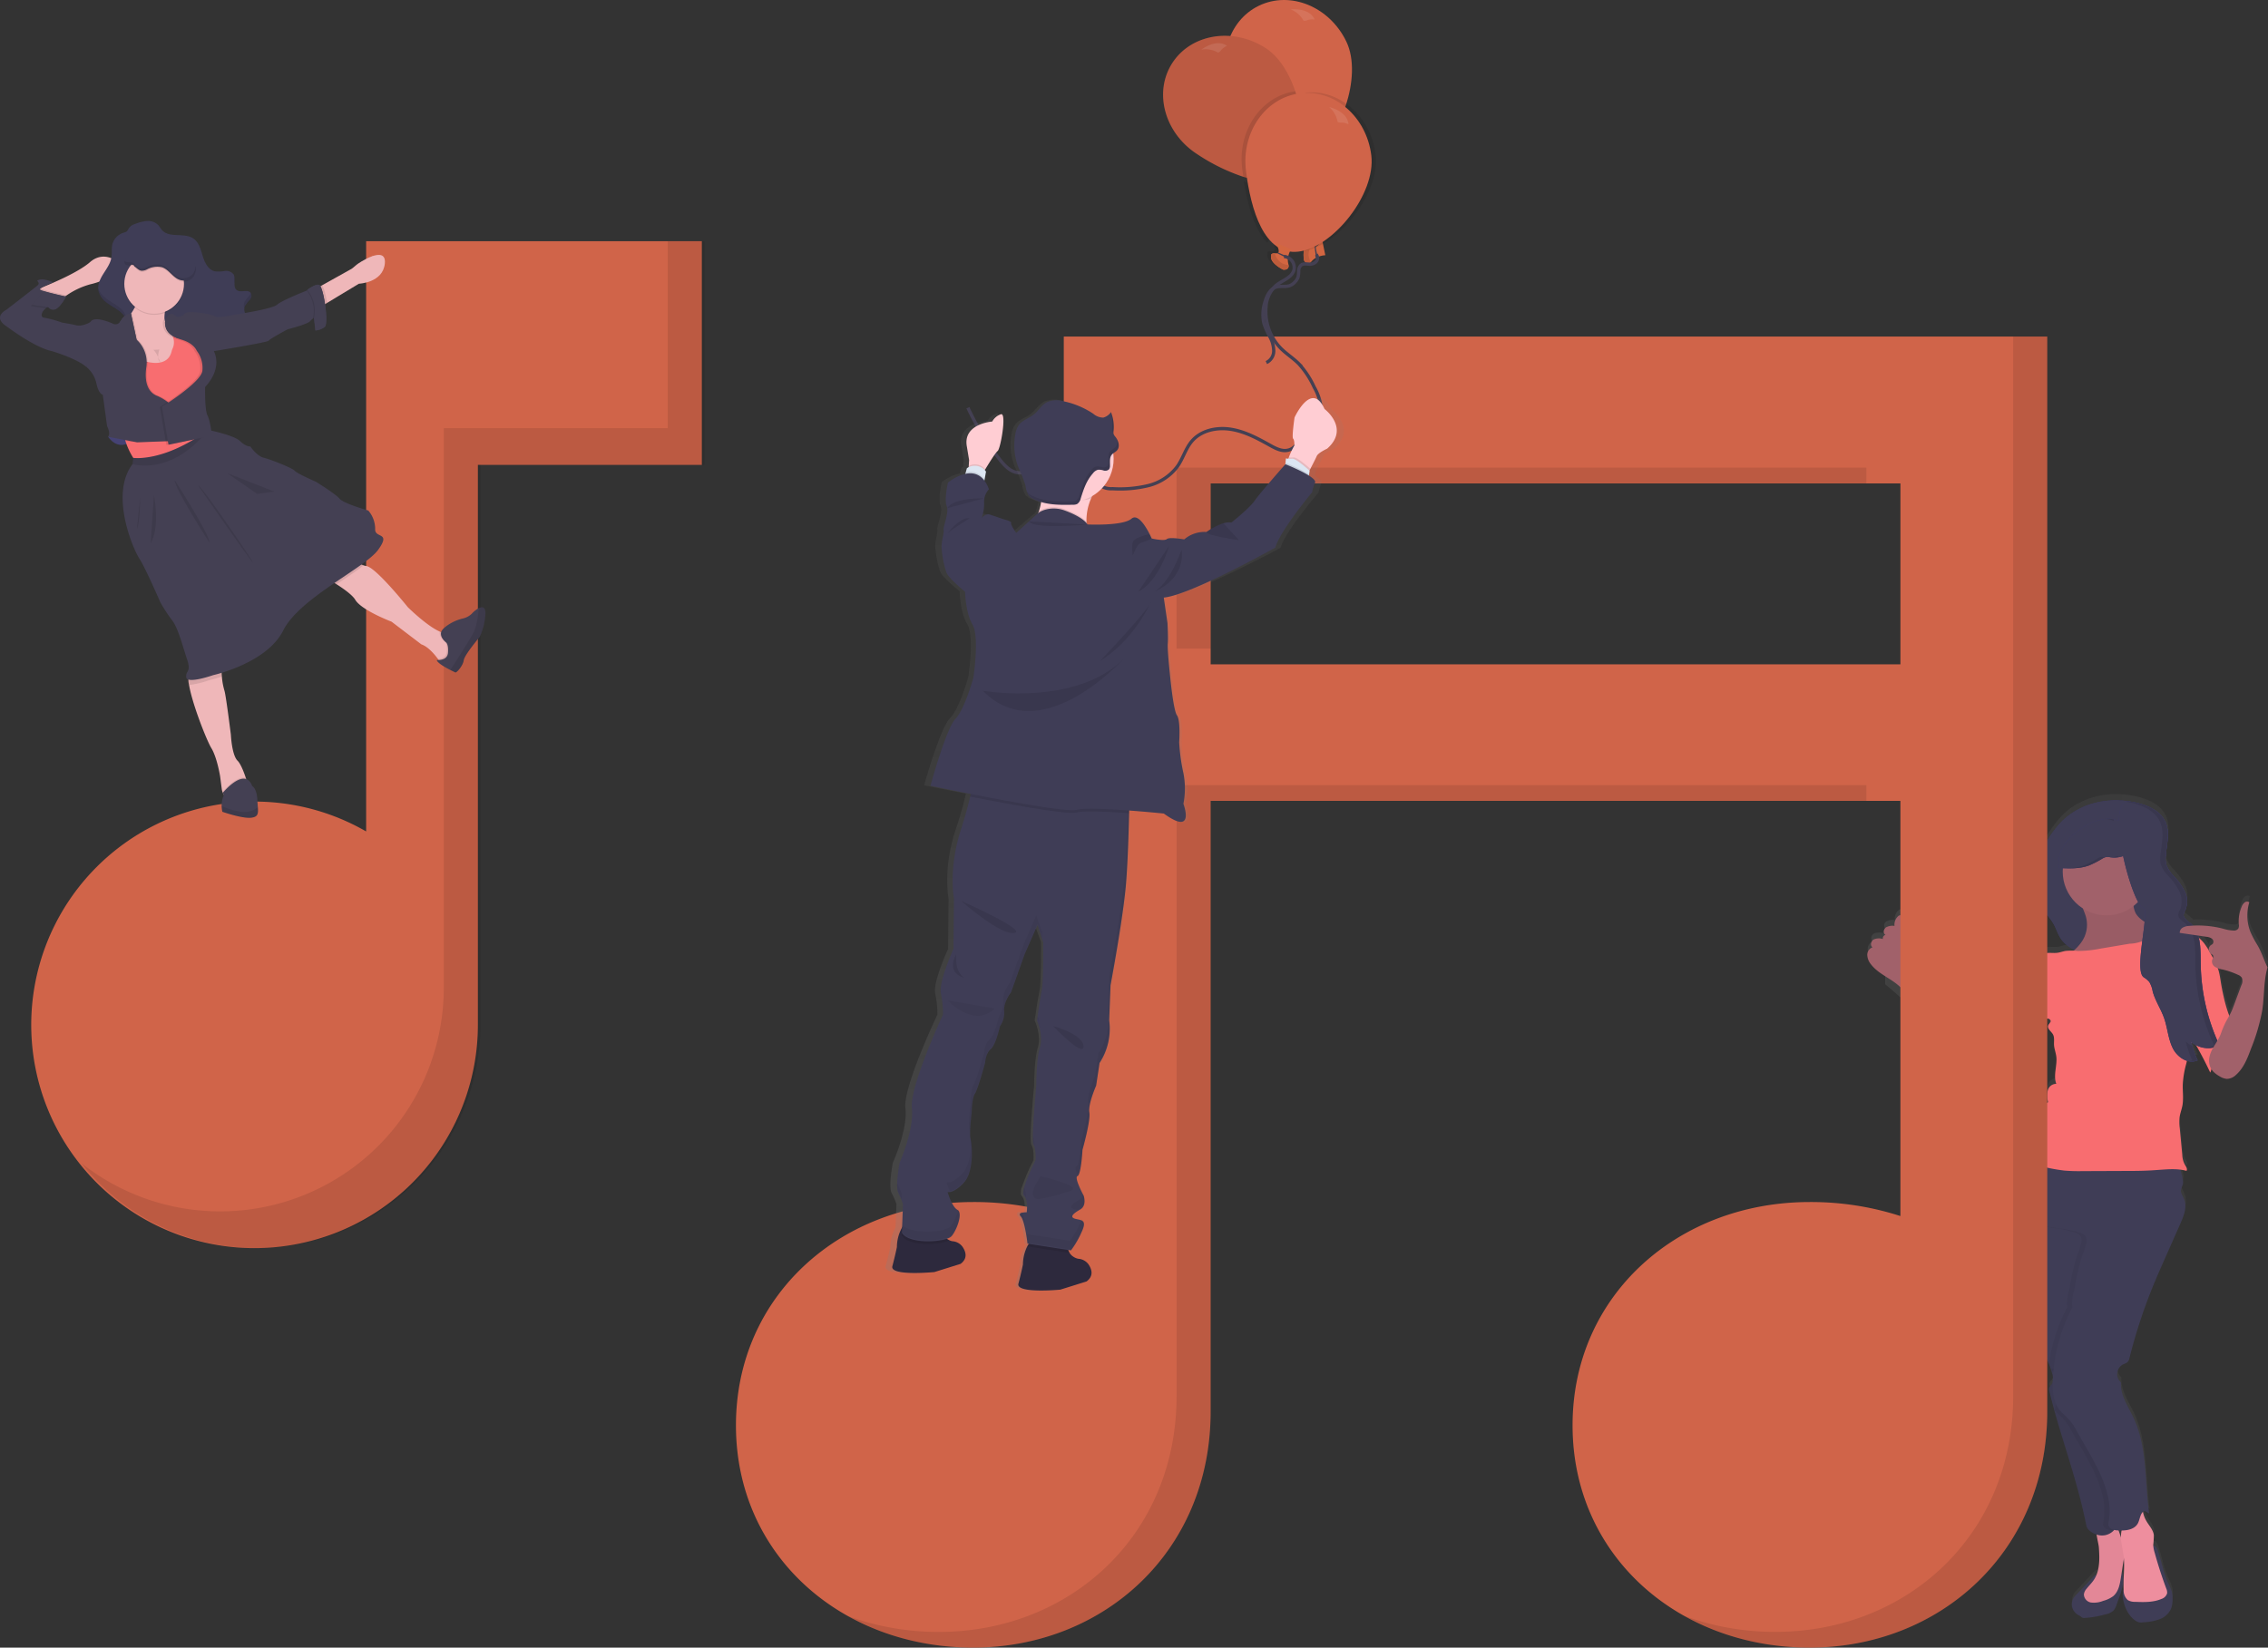 <svg xmlns="http://www.w3.org/2000/svg" xmlns:xlink="http://www.w3.org/1999/xlink" width="688.087" height="500" viewBox="0 0 688.087 500">
  <rect x="0" y="0" width="688.087" height="500" fill="#333333" stroke="none"/>
  <defs>
    <linearGradient id="linear-gradient" x1="-0.232" y1="0.5" x2="0.769" y2="0.5" gradientUnits="objectBoundingBox">
      <stop offset="0" stop-color="gray" stop-opacity="0.251"/>
      <stop offset="0.54" stop-color="gray" stop-opacity="0.122"/>
      <stop offset="1" stop-color="gray" stop-opacity="0.102"/>
    </linearGradient>
    <linearGradient id="linear-gradient-2" x1="-3.46" y1="0.929" x2="-3.46" y2="-0.082" xlink:href="#linear-gradient"/>
  </defs>
  <g id="Groupe_10" data-name="Groupe 10" transform="translate(-109.824 -33.068)">
    <path id="Tracé_26" data-name="Tracé 26" d="M872.34,470.676a4.7,4.7,0,0,0,1.058,2.753,15.642,15.642,0,0,0,4.233,3.6v4.313s12.731,10.638,15.349,14.657c2.522,3.835,5.1,7.742,8.689,10.6a7.839,7.839,0,0,0,3.239,1.719h.215a3.366,3.366,0,0,1-1.241.8,2.944,2.944,0,0,0,3.469,2.491,5.8,5.8,0,0,0,1.719-.859l5.045-3.262a14.449,14.449,0,0,0,2.347-1.758c.939-.947,1.591-2.133,2.514-3.1,1.591-1.655,3.851-2.642,4.957-4.631a22.382,22.382,0,0,0,1.241-4.074c.279-.891.684-1.735.955-2.626a9.487,9.487,0,0,0,.326-1.639c.175.151.358.3.549.446.39-.255,1.138.414.963.843s-.6.74-.74,1.186c-.318,1.018.939,1.774,1.464,2.705s.255,2.125.31,3.183.541,2.331.692,3.517c.366,2.769-1,5.689,0,8.307a2.618,2.618,0,0,0-2.586,2.013,7.622,7.622,0,0,0,.1,3.541,4.87,4.87,0,0,0-2.387,4.448,1.09,1.09,0,0,1-.111.8,1.129,1.129,0,0,1-.453.263,4.488,4.488,0,0,0-2.769,4.169,2.07,2.07,0,0,1-.08.883,2.092,2.092,0,0,1-.652.668,5.188,5.188,0,0,0-1.933,4.058,2.944,2.944,0,0,0,1.368,2.658h.056a14.323,14.323,0,0,0-4.774,9.063,37.208,37.208,0,0,0,.621,9.381h.286V552a4.176,4.176,0,0,0,.454,1.353,19.383,19.383,0,0,1,1.711,6.97,6.172,6.172,0,0,0,.239,1.758,8.863,8.863,0,0,0,.9,1.544c1.058,1.727,1.3,3.811,1.663,5.809a45.929,45.929,0,0,0,2.029,7.615c1.217,3.374,2.857,6.827,2.3,10.344a10.34,10.34,0,0,0-.318,2.554,7.47,7.47,0,0,0,1,2.681,24.85,24.85,0,0,1,1.114,2.483,2.005,2.005,0,0,0,.493,1.345c.1.263.175.533.255.8s.135.422.2.637a8.2,8.2,0,0,1,.247,1.082l-.048.835v.8a1.983,1.983,0,0,1-.382.708,2.84,2.84,0,0,1-.207.231l-.191.215a1.436,1.436,0,0,0-.215.31h0a1.488,1.488,0,0,0-.064.915,1.453,1.453,0,0,0,.08.358c.2.859.414,1.719.629,2.57.064.263.135.517.2.8.175.668.35,1.345.533,2.013v.088l.119.446.454,1.639c.1.326.191.645.279.971l.35,1.186q.406,1.384.836,2.769c2.841,9.373,5.888,18.691,7.766,28.3a3.047,3.047,0,0,0,1.138,1.7,6.557,6.557,0,0,0,1.981,1.066c.183,1.408.637,3.127.692,3.978.175,2.777.3,5.737-.708,8.267a.668.668,0,0,0-.6.191,24.655,24.655,0,0,0-1.822,1.934l-3.732,3.979a6.168,6.168,0,0,0-.843,1.026,3.589,3.589,0,0,0-.358,2.936,3.978,3.978,0,0,0,1.918,2.276,3.183,3.183,0,0,1,.6.342,3.581,3.581,0,0,0,.374.318,1.449,1.449,0,0,0,.8.151,28.414,28.414,0,0,0,6.262-1.066,5.021,5.021,0,0,0,2.586-1.217,4.839,4.839,0,0,0,.883-1.719l.748-2.069a23.566,23.566,0,0,0,1.138-3.859,7.956,7.956,0,0,0-.2-3.978.8.8,0,0,0-.191.326c.183-1.154.358-2.315.541-3.477.056-.342.1-.692.151-1.05.239,3.1-.215,6.214-.072,9.318a10.872,10.872,0,0,0-.31,1.743c.207,2.849,1.392,5.96,3.692,7.655a3.781,3.781,0,0,0,1.265.66,4.469,4.469,0,0,0,1.3,0,16.631,16.631,0,0,0,4.965-.939,6.1,6.1,0,0,0,3.573-3.39,7.957,7.957,0,0,0,.358-2.451,9.416,9.416,0,0,0-.231-2.586,19.713,19.713,0,0,0-1.305-3.016,28.785,28.785,0,0,1-1.48-4.44l-.692-2.522c-.191-.716-.39-1.432-.637-2.132a3.573,3.573,0,0,0-.883-1.679c-.286-.223-.477-.239-.6-.111v-.271a28.54,28.54,0,0,0,.183-2.952c-.191-1.591-1.456-2.888-2.276-4.3a8.407,8.407,0,0,1-.907-2.276c-.048-.175-.08-.342-.111-.525a1.853,1.853,0,0,1,.454-.294l1.416.8c-1.249-9.389-.589-19.232-4.233-27.969-1.591-3.8-4.655-7.766-4.313-11.864a3.342,3.342,0,0,1,.374-5.331c.613-.334,1.369-.493,1.79-1.058a2.887,2.887,0,0,0,.406-1.026,162.787,162.787,0,0,1,7.862-23.593c.708-1.679,1.44-3.342,2.18-5l2.467-5.61,3.008-6.827c1.018-2.3,2.045-4.925,1.082-7.241-.382-.915-1.058-1.782-.963-2.761a17.354,17.354,0,0,1,.589-1.822,4.535,4.535,0,0,0-.151-1.981c-.2-.859-.422-1.719-.652-2.57a14.323,14.323,0,0,1,1.918.366c.382-.645-.231-1.393-.6-2.045a6.914,6.914,0,0,1-.692-2.841l-.8-8.029a14.246,14.246,0,0,1-.064-3.342c.159-1.178.613-2.3.843-3.477.438-2.252,0-4.575.143-6.875a30.822,30.822,0,0,1,1.05-5.984c.072-.294.135-.581.207-.875a4.776,4.776,0,0,0,1.154.2h.987a3.18,3.18,0,0,0,.438-.111h.1a4.8,4.8,0,0,0,.469-.183c-.191-.406-.366-.8-.533-1.225-.072-.167-.135-.334-.2-.5s-.183-.469-.263-.708-.159-.438-.231-.652-.119-.366-.175-.549-.151-.5-.223-.8-.143-.525-.215-.8l.119-.247a6.977,6.977,0,0,0,1.313.9c1.591,2.745,3.032,5.57,4.36,8.419a2.675,2.675,0,0,0,.406-1.026,4.916,4.916,0,0,0,.565.724,8.437,8.437,0,0,0,1.854,1.361,4.774,4.774,0,0,0,2.2.8,4.1,4.1,0,0,0,2.809-1.217c2.315-2.029,3.469-5.045,4.543-7.957a59.9,59.9,0,0,0,3.422-11.721c.652-4.321.374-8.808,1.591-13-1.106-2.2-1.806-4.623-3.048-6.748a30.179,30.179,0,0,1-2.1-3.939,13.607,13.607,0,0,1-.374-9.1,1.249,1.249,0,0,0-1.456.08,3.046,3.046,0,0,0-.875,1.273,11.29,11.29,0,0,0-.867,5.347,2.133,2.133,0,0,1-.151,1.3,1.639,1.639,0,0,1-1.416.6,12.205,12.205,0,0,1-3.278-.6,30.459,30.459,0,0,0-9.135-.891,7.25,7.25,0,0,0-.8-.8l-.342-.278-.35-.271-.175-.143a3.974,3.974,0,0,1-.334-.294,2.2,2.2,0,0,1-.8-1.393,1.786,1.786,0,0,1,0-.207,1.558,1.558,0,0,1,0-.191,2.693,2.693,0,0,1,.183-.557,3.733,3.733,0,0,1,.175-.358l.088-.183c0-.056.056-.119.088-.175a5.258,5.258,0,0,0,.255-.668,4.875,4.875,0,0,0,.167-.692,5.2,5.2,0,0,0,.072-.708q0-.358,0-.716v-.358a7.232,7.232,0,0,0-.294-1.416,7.856,7.856,0,0,0-.382-1.018,11.263,11.263,0,0,0-.676-1.257,19.238,19.238,0,0,0-1.7-2.315l-.469-.549-.477-.541a18.9,18.9,0,0,1-1.385-1.695,6.585,6.585,0,0,1-.8-1.416c-.064-.167-.119-.334-.167-.509a5.178,5.178,0,0,1-.143-.987v-.326a12.261,12.261,0,0,1,.064-1.329c.064-.621.151-1.249.239-1.886.056-.422.119-.843.175-1.265a4.24,4.24,0,0,1,.08-.629c.048-.422.1-.843.127-1.265a12.125,12.125,0,0,0-.207-3.684,6.974,6.974,0,0,0-.374-1.178,7.473,7.473,0,0,0-.8-1.432,10.343,10.343,0,0,0-4.424-3.445,20.368,20.368,0,0,0-4.05-1.3c-.557-.119-1.106-.223-1.655-.31-8.275-1.329-17.06,1.186-22.28,7.957a30.871,30.871,0,0,0-6.023,11.8,16.845,16.845,0,0,0,1.9,12.866c1.026,1.591,2.387,2.928,3.286,4.567.748,1.337,1.194,2.841,2,4.146a9.787,9.787,0,0,0,4.416,3.716l-.35.318a10.723,10.723,0,0,0-2.475.048c-.843.143-1.663.469-2.514.573-1.05.135-2.125-.072-3.183.064-1.957.255-3.565,1.591-5.053,2.9-1.743,1.52-3.612,3.294-3.748,5.57v.064l-1.17,1.591a6.276,6.276,0,0,0-.732,1.154c-.469,1.106-.207,2.387-.462,3.565a7.623,7.623,0,0,1-.923,2.125,47.791,47.791,0,0,1-3.978,5.936,10.057,10.057,0,0,1-2.475,2.451,4.456,4.456,0,0,1-2.578.732,16.527,16.527,0,0,1-3.772-2.522,24.321,24.321,0,0,1-3.334-4.146c-1.894-2.729,3.979,5.435,2.085,2.7l-16.98-28.3a23.074,23.074,0,0,1-.668-4.026c0-.517-.215-1.2-.74-1.217a.9.9,0,0,0-.6.286,3.453,3.453,0,0,0-1.106,2.944,4.082,4.082,0,0,0-2.6.462,1.488,1.488,0,0,0-.326,2.117v.215a1.13,1.13,0,0,0-.6,1.194,4.042,4.042,0,0,0-2.793.135c-.835.469-1.154,1.846-.342,2.387a2.443,2.443,0,0,0-1.559,2.308Zm106.369,4.058a13.139,13.139,0,0,0,1.488.382,23.747,23.747,0,0,1,4.615,1.591,2.531,2.531,0,0,1,1.2.9,2.674,2.674,0,0,1-.143,2.26l-2.1,5.673c-.334.891-.66,1.782-1.074,2.634-.159.342-.342.684-.525,1.018q-.1-.286-.191-.549a46.56,46.56,0,0,1-1.512-5.283c-.35-1.544-.645-3.1-.891-4.663a22.788,22.788,0,0,0-.883-3.963Zm-2.2-4.448.159.111a1.791,1.791,0,0,1,.549.382.852.852,0,0,1,0,.8Zm-3.8-5.466,2.514.366a3.3,3.3,0,0,1,1.695.581,1.138,1.138,0,0,1,.231,1.591,3.791,3.791,0,0,1-.557.374,1.591,1.591,0,0,0-.6,1.647,17.83,17.83,0,0,0-1.44-2.236,11.064,11.064,0,0,0-1.679-1.719C972.829,465.225,972.781,465.018,972.718,464.819ZM948.552,645.706a8.97,8.97,0,0,0,.931,0,8.932,8.932,0,0,0-.151,2.26Z" transform="translate(-195.885 -149.616)" fill="url(#linear-gradient)"/>
    <path id="Tracé_27" data-name="Tracé 27" d="M964.915,426.132c4.368.7,9.222,2.387,10.893,6.477,1.257,3.1.286,6.573,0,9.9a7.512,7.512,0,0,0,.1,2.634,9.238,9.238,0,0,0,2.307,3.62,19.289,19.289,0,0,1,3.326,4.655,6.779,6.779,0,0,1,.223,5.57,4.05,4.05,0,0,0-.549,1.464c-.056,1.138,1.13,1.854,2.005,2.578,3.278,2.713,3.135,7.655,3.183,11.935a60.25,60.25,0,0,0,5.7,25.176,7.694,7.694,0,0,1-8.609-1.122,28.991,28.991,0,0,0,1.957,5.634c-2.777,1.345-6.119-.867-7.5-3.612s-1.591-5.952-2.546-8.864-2.777-5.482-3.573-8.419a8.091,8.091,0,0,0-.995-2.817,7.161,7.161,0,0,0-1.751-1.488,17.028,17.028,0,0,1-6.167-8.371,32.8,32.8,0,0,1-10.344,1.194c-3.485-.31-6.994-1.886-8.816-4.846-.8-1.3-1.249-2.809-2-4.146-.915-1.639-2.268-2.984-3.294-4.559a16.833,16.833,0,0,1-1.894-12.851,30.638,30.638,0,0,1,6.023-11.784C947.863,427.318,956.648,424.8,964.915,426.132Z" transform="translate(-208.906 -149.839)" fill="#3a3768"/>
    <path id="Tracé_28" data-name="Tracé 28" d="M964.915,426.132c4.368.7,9.222,2.387,10.893,6.477,1.257,3.1.286,6.573,0,9.9a7.512,7.512,0,0,0,.1,2.634,9.238,9.238,0,0,0,2.307,3.62,19.289,19.289,0,0,1,3.326,4.655,6.779,6.779,0,0,1,.223,5.57,4.05,4.05,0,0,0-.549,1.464c-.056,1.138,1.13,1.854,2.005,2.578,3.278,2.713,3.135,7.655,3.183,11.935a60.25,60.25,0,0,0,5.7,25.176,7.694,7.694,0,0,1-8.609-1.122,28.991,28.991,0,0,0,1.957,5.634c-2.777,1.345-6.119-.867-7.5-3.612s-1.591-5.952-2.546-8.864-2.777-5.482-3.573-8.419a8.091,8.091,0,0,0-.995-2.817,7.161,7.161,0,0,0-1.751-1.488,17.028,17.028,0,0,1-6.167-8.371,32.8,32.8,0,0,1-10.344,1.194c-3.485-.31-6.994-1.886-8.816-4.846-.8-1.3-1.249-2.809-2-4.146-.915-1.639-2.268-2.984-3.294-4.559a16.833,16.833,0,0,1-1.894-12.851,30.638,30.638,0,0,1,6.023-11.784C947.863,427.318,956.648,424.8,964.915,426.132Z" transform="translate(-208.906 -149.839)" fill="#3f3d56"/>
    <path id="Tracé_29" data-name="Tracé 29" d="M1003.583,492.941c.247,1.591.541,3.119.9,4.671a44.674,44.674,0,0,0,1.5,5.268,5.061,5.061,0,0,1,.47,2.387,4.461,4.461,0,0,1-.581,1.448c-2,3.541-4.687,6.962-4.917,11.02a5.93,5.93,0,0,1-.541,2.936q-2.316-4.965-5.1-9.692c-1.941-3.294-4.1-6.62-4.655-10.408a19.733,19.733,0,0,1,.064-5.347,11.642,11.642,0,0,1,1.926-5.626c1.313-1.719,4.933-4.321,7.273-3.788C1002.668,486.48,1003.233,490.721,1003.583,492.941Z" transform="translate(-220.027 -162.111)" fill="#f86d70"/>
    <path id="Tracé_30" data-name="Tracé 30" d="M909.094,508.739a23.71,23.71,0,0,1-7.344-4.106,23.957,23.957,0,0,1-3.334-4.138l-6.135-8.864c-1.456-2.109-2.952-4.321-3.262-6.859a22.573,22.573,0,0,1-6.135-13.925c0-.525-.207-1.2-.732-1.217a.923.923,0,0,0-.6.286,3.461,3.461,0,0,0-1.1,2.944,4.082,4.082,0,0,0-2.6.454c-.732.525-.923,1.822-.135,2.26a1.122,1.122,0,0,0-.8,1.265,3.978,3.978,0,0,0-2.793.135c-.8.469-1.154,1.838-.342,2.387a2.387,2.387,0,0,0-1.591,2.331,4.678,4.678,0,0,0,1.058,2.745c2.387,3.183,6.525,4.44,9.254,7.289a21.136,21.136,0,0,1,2.387,3.183l7.917,12.047c2.514,3.827,5.1,7.726,8.689,10.575a7.862,7.862,0,0,0,3.23,1.719,3.573,3.573,0,0,0,3.4-.939,5.545,5.545,0,0,0,.995-3.39C909.309,512.892,908.959,510.784,909.094,508.739Z" transform="translate(-195.854 -158.816)" fill="#a1616a"/>
    <path id="Tracé_31" data-name="Tracé 31" d="M951.529,727.243a6.882,6.882,0,0,0-.844,1.026,3.589,3.589,0,0,0-.358,2.936,3.979,3.979,0,0,0,1.918,2.268,3.753,3.753,0,0,1,.6.35,3.576,3.576,0,0,0,.374.318,1.447,1.447,0,0,0,.8.151,28.969,28.969,0,0,0,6.262-1.066,5.02,5.02,0,0,0,2.586-1.217,5.148,5.148,0,0,0,.883-1.711l.74-2.069a24.3,24.3,0,0,0,1.146-3.851,8.02,8.02,0,0,0-.207-3.979,1.3,1.3,0,0,0-.278.8,8.808,8.808,0,0,1-1.591,3.859,3.93,3.93,0,0,1-.621.8,4.05,4.05,0,0,1-1.862.8,22.882,22.882,0,0,1-3.978.509,1.24,1.24,0,0,1-.541-.064.947.947,0,0,1-.454-.565,2.388,2.388,0,0,1,0-1.591c.358-1,1.345-1.663,1.822-2.626.35-.708-.135-1.488-.859-.891a22.056,22.056,0,0,0-1.822,1.934Z" transform="translate(-211.784 -210.242)" fill="#3f3d56"/>
    <path id="Tracé_32" data-name="Tracé 32" d="M959.332,709.064c.215,3.334.358,6.931-1.464,9.723-.652,1.011-1.536,1.854-2.284,2.8a3.285,3.285,0,0,0-.8,1.687,2.581,2.581,0,0,0,2.244,2.491,7.424,7.424,0,0,0,3.6-.517,8.681,8.681,0,0,0,3.063-1.44c1.591-1.345,2.005-3.581,2.323-5.634l.74-4.774a15.05,15.05,0,0,0,.271-3.477,15.485,15.485,0,0,0-.931-3.748l-1.225-3.581a1.687,1.687,0,0,0-.541-.891,1.591,1.591,0,0,0-.931-.167c-1.17.056-4.122.485-4.687,1.719C958.2,704.37,959.252,707.807,959.332,709.064Z" transform="translate(-212.728 -206.386)" fill="#ee8e9e"/>
    <path id="Tracé_33" data-name="Tracé 33" d="M959.332,709.064c.215,3.334.358,6.931-1.464,9.723-.652,1.011-1.536,1.854-2.284,2.8a3.285,3.285,0,0,0-.8,1.687,2.581,2.581,0,0,0,2.244,2.491,7.424,7.424,0,0,0,3.6-.517,8.681,8.681,0,0,0,3.063-1.44c1.591-1.345,2.005-3.581,2.323-5.634l.74-4.774a15.05,15.05,0,0,0,.271-3.477,15.485,15.485,0,0,0-.931-3.748l-1.225-3.581a1.687,1.687,0,0,0-.541-.891,1.591,1.591,0,0,0-.931-.167c-1.17.056-4.122.485-4.687,1.719C958.2,704.37,959.252,707.807,959.332,709.064Z" transform="translate(-212.728 -206.386)" opacity="0.05"/>
    <path id="Tracé_34" data-name="Tracé 34" d="M927.549,584.708a.3.3,0,0,0,0,.088,3.98,3.98,0,0,0,.446,1.353,19.558,19.558,0,0,1,1.719,6.962,5.893,5.893,0,0,0,.231,1.759,9.393,9.393,0,0,0,.9,1.544c1.058,1.727,1.305,3.8,1.663,5.8a45.849,45.849,0,0,0,2.029,7.607c1.217,3.366,2.857,6.819,2.3,10.344a10.35,10.35,0,0,0-.318,2.546,7.353,7.353,0,0,0,.995,2.682,24.883,24.883,0,0,1,1.122,2.483c.326.843.676,1.838.947,2.769.326,1.146.549,2.5-.207,3.414a3.876,3.876,0,0,0-.613.748,1.989,1.989,0,0,0,0,1.289q.645,2.721,1.385,5.435c.382,1.416.8,2.825,1.2,4.233,3.071,10.3,6.541,20.489,8.6,31.032.294,1.52,2.236,2.61,3.748,2.936a4.885,4.885,0,0,0,4.3-1.154,2.644,2.644,0,0,0,.3-.294c1.591-1.7,1.806-4.313,1.695-6.668-.533-10.853-6-20.784-8.6-31.335a60.342,60.342,0,0,1-1.687-11.625c-.613-13.105-.851-26.95,2.849-39.53.8-2.618,1.679-5.57.294-7.957a7.761,7.761,0,0,0-4.09-2.992,26.338,26.338,0,0,0-20.442.525,6.386,6.386,0,0,0,0,.8,8.06,8.06,0,0,1-.414,3.612,4.433,4.433,0,0,0-.358,1.6Z" transform="translate(-207.163 -180.816)" fill="#3f3d56"/>
    <path id="Tracé_35" data-name="Tracé 35" d="M980.98,714.23l.692,2.522a28.192,28.192,0,0,0,1.472,4.44,19.334,19.334,0,0,1,1.313,3.008,9.73,9.73,0,0,1,.223,2.586,7.9,7.9,0,0,1-.358,2.443,6.1,6.1,0,0,1-3.573,3.39,16.871,16.871,0,0,1-4.957.931,3.979,3.979,0,0,1-1.3,0,3.637,3.637,0,0,1-1.265-.66c-2.3-1.687-3.485-4.774-3.692-7.647a9.4,9.4,0,0,1,.39-1.949c.175-.239,1.918.74,1.17,1.591-1.1,1.217,2.125.589,3.764.485a15.112,15.112,0,0,0,2.133-.35l2.65-.565c.867-.191,1.87-.485,2.172-1.321s-.366-1.822-.883-2.626c-1.392-2.14-1.743-4.774-2.069-7.3-.064-.5-.684-3.724.6-2.721a3.579,3.579,0,0,1,.891,1.679C980.59,712.806,980.781,713.514,980.98,714.23Z" transform="translate(-215.741 -208.179)" fill="#3f3d56"/>
    <path id="Tracé_36" data-name="Tracé 36" d="M942.238,646.776c.8-.915.533-2.268.207-3.406-.127-.43-.255-.851-.4-1.273l10.416-3.517c0,.931.08,1.862.119,2.793a60.51,60.51,0,0,0,1.687,11.633c2.6,10.543,8.068,20.473,8.6,31.319.119,2.5-.143,5.291-1.989,6.978a4.925,4.925,0,0,1-4.313,1.146c-1.5-.326-3.453-1.416-3.748-2.936-2.061-10.543-5.57-20.736-8.6-31.032q-1.432-4.774-2.586-9.676a2.021,2.021,0,0,1,0-1.281,3.881,3.881,0,0,1,.6-.748Z" transform="translate(-210.02 -193.527)" opacity="0.05"/>
    <path id="Tracé_37" data-name="Tracé 37" d="M976.622,699.752c.8,1.416,2.077,2.674,2.268,4.3a24.59,24.59,0,0,1-.183,2.952,9.259,9.259,0,0,0,.438,2.387q1.512,5.49,3.5,10.837a2.968,2.968,0,0,1,.278,1.472,2.594,2.594,0,0,1-1.727,1.719c-2.475,1.058-5.275.987-7.957.875a4.162,4.162,0,0,1-2.244-.525,3.9,3.9,0,0,1-1.265-3.127c-.183-3.382.39-6.779,0-10.145-.127-1.225-.39-2.435-.581-3.644a10.687,10.687,0,0,1,.159-5.092,11.654,11.654,0,0,1,1.9-3.183,9.963,9.963,0,0,1,2.65-2.642c.318-.191,1.217-.8,1.536-.406.167.183.1.676.119.907a9.052,9.052,0,0,0,.183,1.05A8.633,8.633,0,0,0,976.622,699.752Z" transform="translate(-215.615 -205.135)" fill="#ee8e9e"/>
    <path id="Tracé_38" data-name="Tracé 38" d="M948.073,588.929a2.881,2.881,0,0,1,.2,2.387c-.35,1.44-.923,2.817-1.392,4.225a58.789,58.789,0,0,0-1.8,7.679c-.438,2.347-1.361,4.957-.979,7.32a52.154,52.154,0,0,0-5.57,17.354c-.215,1.552,3.239,3.565,3.183,5.132-.127,3.119-2.618,3.366-.8,5.856.088.127-.692,2.912-.589,3.032.748.9,1.695,1.591,2.5,2.459a18.8,18.8,0,0,1,2.634,3.859c4.774,8.578,11.609,18.3,9.493,27.849a1.7,1.7,0,0,0,.907,1.719,4.687,4.687,0,0,0,2.005.462h.334c1.591-1.7,1.806-4.313,1.695-6.668-.533-10.853-6-20.784-8.6-31.335a60.346,60.346,0,0,1-1.687-11.625c-.613-13.105-.852-26.95,2.849-39.53.8-2.618,1.679-5.57.294-7.957a7.761,7.761,0,0,0-4.09-2.992,26.338,26.338,0,0,0-20.442.525,6.386,6.386,0,0,0,0,.8,8.06,8.06,0,0,1-.414,3.612,4.433,4.433,0,0,0-.406,1.591s-.191-2.109-.191-2.077c4.257.613,8.7,3.39,12.954,3.979a29.592,29.592,0,0,1,6.493,1.432A2.817,2.817,0,0,1,948.073,588.929Z" transform="translate(-207.095 -180.812)" opacity="0.05"/>
    <path id="Tracé_39" data-name="Tracé 39" d="M977.335,562c.573,1.822,1.082,3.66,1.512,5.514a4.5,4.5,0,0,1,.151,1.973,17.334,17.334,0,0,0-.589,1.822c-.1.979.581,1.838.963,2.753.963,2.323-.064,4.941-1.074,7.241l-3.016,6.819-2.467,5.57c-.732,1.663-1.464,3.326-2.172,5.005a162.74,162.74,0,0,0-7.861,23.561,2.888,2.888,0,0,1-.406,1.026c-.422.557-1.178.716-1.79,1.058a3.334,3.334,0,0,0-.366,5.323c-.35,4.1,2.721,8.052,4.3,11.848,3.636,8.753,2.976,18.556,4.233,27.929l-1.416-.8c-1.361.621-1.313,2.546-2.037,3.843-1.1,1.957-3.78,2.236-6.016,2.085a4.693,4.693,0,0,1-2.013-.461,1.7,1.7,0,0,1-.9-1.719c2.109-9.548-4.774-19.3-9.5-27.85a18.545,18.545,0,0,0-2.634-3.851c-.8-.851-1.743-1.591-2.5-2.467-2.093-2.514-2.387-6.063-2.22-9.333a52.292,52.292,0,0,1,5.944-22.041c-.374-2.387.549-4.973.987-7.32a57.5,57.5,0,0,1,1.79-7.679c.469-1.408,1.042-2.785,1.392-4.225a2.881,2.881,0,0,0-.191-2.387,2.8,2.8,0,0,0-1.345-.867,29.941,29.941,0,0,0-6.493-1.432l-14.625-2.1a37.2,37.2,0,0,1-.621-9.373,14.41,14.41,0,0,1,10.344-12.063,2.172,2.172,0,0,1,1.9.119A76.252,76.252,0,0,1,977.335,562Z" transform="translate(-206.9 -177.085)" fill="#3f3d56"/>
    <path id="Tracé_40" data-name="Tracé 40" d="M968.377,461.79a7.162,7.162,0,0,0,.637,4.185,6.54,6.54,0,0,0,1.663,1.838A12.325,12.325,0,0,0,975.5,470.2a5.134,5.134,0,0,1,2.88,1.265c1.026,1.241.342,3.111-.533,4.464a11.416,11.416,0,0,1-6.318,5.228c-2.156.589-4.464.231-6.668.613-1.591.279-3.1.939-4.679,1.313a13.806,13.806,0,0,1-12.731-3.541c2.339-1.8,4.774-3.716,5.992-6.413A9.119,9.119,0,0,0,953.9,467c-.565-2-1.83-3.979-1.432-5.984s2.387-3.437,4.384-4.13a28.119,28.119,0,0,1,5.514-1.114c1.026-.143,7.575-1.591,7.957-.875.231.406-1.13,2.793-1.3,3.318A12.769,12.769,0,0,0,968.377,461.79Z" transform="translate(-211.23 -155.739)" fill="#a1616a"/>
    <path id="Tracé_41" data-name="Tracé 41" d="M968.377,461.79a7.162,7.162,0,0,0,.637,4.185,6.54,6.54,0,0,0,1.663,1.838A12.325,12.325,0,0,0,975.5,470.2a5.134,5.134,0,0,1,2.88,1.265c1.026,1.241.342,3.111-.533,4.464a11.416,11.416,0,0,1-6.318,5.228c-2.156.589-4.464.231-6.668.613-1.591.279-3.1.939-4.679,1.313a13.806,13.806,0,0,1-12.731-3.541c2.339-1.8,4.774-3.716,5.992-6.413A9.119,9.119,0,0,0,953.9,467c-.565-2-1.83-3.979-1.432-5.984s2.387-3.437,4.384-4.13a28.119,28.119,0,0,1,5.514-1.114c1.026-.143,7.575-1.591,7.957-.875.231.406-1.13,2.793-1.3,3.318A12.769,12.769,0,0,0,968.377,461.79Z" transform="translate(-211.23 -155.739)" opacity="0.05"/>
    <circle id="Ellipse_8" data-name="Ellipse 8" cx="13.28" cy="13.28" r="13.28" transform="translate(735.631 284.282)" fill="#a1616a"/>
    <path id="Tracé_42" data-name="Tracé 42" d="M963.493,479.357l-9,1.512a33.713,33.713,0,0,1-6.732.676,19.254,19.254,0,0,0-3.708,0c-.851.143-1.663.469-2.522.573-1.05.135-2.117-.064-3.183.072-1.957.247-3.565,1.591-5.053,2.9-1.743,1.512-3.612,3.286-3.74,5.57a1.592,1.592,0,0,0,.1.8,2.332,2.332,0,0,0,.668.7c1.655,1.353,2.586,3.382,3.764,5.172a19.979,19.979,0,0,0,4.472,4.822c.4-.255,1.146.414.971.843s-.6.74-.74,1.186c-.318,1.019.939,1.766,1.456,2.705s.263,2.117.318,3.183.533,2.331.692,3.525c.358,2.761-1,5.673,0,8.291a2.6,2.6,0,0,0-2.586,2.013,7.6,7.6,0,0,0,.1,3.533,4.862,4.862,0,0,0-2.387,4.44.8.8,0,0,1-.573,1.058,4.48,4.48,0,0,0-2.761,4.162,2.046,2.046,0,0,1-.079.883,1.942,1.942,0,0,1-.652.668,5.188,5.188,0,0,0-1.934,4.058,2.976,2.976,0,0,0,1.369,2.658,24.766,24.766,0,0,0,6.047,1.8,54.339,54.339,0,0,0,5.856,1.034,52.52,52.52,0,0,0,5.482.167l12.047-.048c3.382,0,6.771,0,10.153-.255,3.183-.207,6.366-.6,9.429.223.382-.645-.231-1.393-.6-2.045a6.851,6.851,0,0,1-.692-2.833l-.756-8.029a14.108,14.108,0,0,1-.064-3.326c.167-1.186.613-2.308.844-3.477.438-2.252,0-4.575.143-6.867a30.645,30.645,0,0,1,1.05-5.976l2.387-9.827a37.945,37.945,0,0,1,1.178-4.925q2.745-7.082,5.769-14.036a1.448,1.448,0,0,0-.1-1.241l-1.989-3.573a22.806,22.806,0,0,0-1.822-2.9,11.5,11.5,0,0,0-6.724-4.13,11.888,11.888,0,0,0-7.814,1.162c-.931.493-1.79,1.106-2.737,1.591A11.2,11.2,0,0,1,963.493,479.357Z" transform="translate(-207.572 -159.908)" fill="#f86d70"/>
    <path id="Tracé_43" data-name="Tracé 43" d="M927.935,491.5l-3.135,4.185a5.33,5.33,0,0,0-.732,1.154c-.477,1.1-.215,2.387-.469,3.549a7.406,7.406,0,0,1-.915,2.125,49,49,0,0,1-3.979,5.936,10.638,10.638,0,0,1-2.474,2.451,4.106,4.106,0,0,1-3.342.589,2.093,2.093,0,0,1,1.1.995,12.143,12.143,0,0,1,.8,7.766,7.958,7.958,0,0,1-.875,2.546,3.819,3.819,0,0,1-2,1.727,2.944,2.944,0,0,0,3.469,2.49,5.8,5.8,0,0,0,1.719-.859l5.037-3.262a13.393,13.393,0,0,0,2.347-1.758c.939-.939,1.591-2.125,2.514-3.1,1.591-1.647,3.851-2.634,4.957-4.623a21.761,21.761,0,0,0,1.233-4.074c.278-.883.692-1.727.955-2.618a11.7,11.7,0,0,0-1.035-8.387C931.81,495.749,929.8,493.7,927.935,491.5Z" transform="translate(-203.969 -163.293)" fill="#f86d70"/>
    <path id="Tracé_44" data-name="Tracé 44" d="M946.541,439.889a17.409,17.409,0,0,1,4.671-4.862,15.941,15.941,0,0,1,8.426-3.565,8.96,8.96,0,0,1,3.788.621c.064-3.756.995-6.246,3.334-5.872,4.368.7,9.222,2.387,10.893,6.477,1.257,3.1.286,6.572,0,9.9a7.512,7.512,0,0,0,.1,2.634,9.238,9.238,0,0,0,2.307,3.62,19.289,19.289,0,0,1,3.326,4.655,6.779,6.779,0,0,1,.223,5.57,4.05,4.05,0,0,0-.549,1.464c-.056,1.138,1.13,1.854,2.005,2.578,3.278,2.713,3.135,7.655,3.183,11.935a60.251,60.251,0,0,0,5.7,25.176,7.694,7.694,0,0,1-8.609-1.122,28.991,28.991,0,0,0,1.957,5.634c-2.777,1.345-6.119-.867-7.5-3.612s-1.591-5.952-2.546-8.864-2.777-5.482-3.573-8.419a8.091,8.091,0,0,0-.995-2.817,7.161,7.161,0,0,0-1.751-1.488c-2.857-2.053,1.353-17.6.239-20.935-1.663.358-4.719-7.663-6.461-15.819a8.235,8.235,0,0,1-3.78.382,4.553,4.553,0,0,0-1.353-.1,3.6,3.6,0,0,0-1.178.477,29.057,29.057,0,0,1-4.018,2.069c-2.88,1.074-6.055.931-9.119.8a9.039,9.039,0,0,1,1.289-6.517Z" transform="translate(-210.751 -149.918)" fill="#3a3768"/>
    <path id="Tracé_45" data-name="Tracé 45" d="M946.541,439.889a17.409,17.409,0,0,1,4.671-4.862,15.941,15.941,0,0,1,8.426-3.565,8.96,8.96,0,0,1,3.788.621c.064-3.756.995-6.246,3.334-5.872,4.368.7,9.222,2.387,10.893,6.477,1.257,3.1.286,6.572,0,9.9a7.512,7.512,0,0,0,.1,2.634,9.238,9.238,0,0,0,2.307,3.62,19.289,19.289,0,0,1,3.326,4.655,6.779,6.779,0,0,1,.223,5.57,4.05,4.05,0,0,0-.549,1.464c-.056,1.138,1.13,1.854,2.005,2.578,3.278,2.713,3.135,7.655,3.183,11.935a60.251,60.251,0,0,0,5.7,25.176,7.694,7.694,0,0,1-8.609-1.122,28.991,28.991,0,0,0,1.957,5.634c-2.777,1.345-6.119-.867-7.5-3.612s-1.591-5.952-2.546-8.864-2.777-5.482-3.573-8.419a8.091,8.091,0,0,0-.995-2.817,7.161,7.161,0,0,0-1.751-1.488c-2.857-2.053,1.353-17.6.239-20.935-1.663.358-4.719-7.663-6.461-15.819a8.235,8.235,0,0,1-3.78.382,4.553,4.553,0,0,0-1.353-.1,3.6,3.6,0,0,0-1.178.477,29.057,29.057,0,0,1-4.018,2.069c-2.88,1.074-6.055.931-9.119.8a9.039,9.039,0,0,1,1.289-6.517Z" transform="translate(-210.751 -149.918)" fill="#3f3d56"/>
    <g id="Groupe_2" data-name="Groupe 2" transform="translate(736.904 276.23)" opacity="0.1">
      <path id="Tracé_46" data-name="Tracé 46" d="M997.567,500.188a60.377,60.377,0,0,1-5.7-25.176c0-4.257.119-9.2-3.183-11.935-.875-.724-2.061-1.44-2.013-2.578a4.065,4.065,0,0,1,.557-1.464,6.811,6.811,0,0,0-.223-5.57,19.289,19.289,0,0,0-3.326-4.655,9.254,9.254,0,0,1-2.315-3.62,7.907,7.907,0,0,1-.1-2.634c.326-3.326,1.3-6.8,0-9.9-1.591-3.979-6.214-5.665-10.471-6.405a2.387,2.387,0,0,1,1.146-.072c4.368.7,9.222,2.387,10.893,6.477,1.257,3.1.286,6.573,0,9.9a7.511,7.511,0,0,0,.1,2.634,9.237,9.237,0,0,0,2.307,3.62,19.287,19.287,0,0,1,3.326,4.655,6.779,6.779,0,0,1,.223,5.57,4.05,4.05,0,0,0-.549,1.464c-.056,1.138,1.13,1.854,2.005,2.578,3.278,2.713,3.135,7.655,3.183,11.935a60.251,60.251,0,0,0,5.7,25.176,7.44,7.44,0,0,1-4.217.8A7.2,7.2,0,0,0,997.567,500.188Z" transform="translate(-952.905 -426.141)"/>
      <path id="Tracé_47" data-name="Tracé 47" d="M995.587,523.424a28.47,28.47,0,0,1-1.957-5.634,7.265,7.265,0,0,0,1.886,1.249,29.6,29.6,0,0,0,1.591,4.384,4.169,4.169,0,0,1-2.57.326,4.045,4.045,0,0,0,1.05-.326Z" transform="translate(-957.569 -444.865)"/>
      <path id="Tracé_48" data-name="Tracé 48" d="M965.52,433.444a9.167,9.167,0,0,0-2.53-.6h.3a8.9,8.9,0,0,1,2.244.167C965.528,433.141,965.52,433.284,965.52,433.444Z" transform="translate(-951.309 -427.509)"/>
      <path id="Tracé_49" data-name="Tracé 49" d="M953.482,449.942a29.139,29.139,0,0,0,4.026-2.069,3.534,3.534,0,0,1,1.178-.477,4.345,4.345,0,0,1,1.241.072,4.982,4.982,0,0,0-.859.406,29.046,29.046,0,0,1-4.018,2.069,18.126,18.126,0,0,1-6.74.875A15.969,15.969,0,0,0,953.482,449.942Z" transform="translate(-948.31 -430.48)"/>
      <path id="Tracé_50" data-name="Tracé 50" d="M967.312,447l.072.358a7.8,7.8,0,0,1-1.973.056,8.753,8.753,0,0,0,1.9-.414Z" transform="translate(-951.804 -430.403)"/>
    </g>
    <path id="Tracé_51" data-name="Tracé 51" d="M1000.248,512.167a4.854,4.854,0,0,0,1.3,3.883,8.648,8.648,0,0,0,1.846,1.361,5.013,5.013,0,0,0,2.2.8,4.146,4.146,0,0,0,2.809-1.225c2.315-2.029,3.469-5.037,4.536-7.917a59.4,59.4,0,0,0,3.43-11.7c.652-4.321.374-8.8,1.591-12.994-1.1-2.2-1.8-4.615-3.048-6.732a31.721,31.721,0,0,1-2.1-3.939,13.607,13.607,0,0,1-.374-9.087,1.226,1.226,0,0,0-1.448.072,3.046,3.046,0,0,0-.875,1.273,11.277,11.277,0,0,0-.867,5.339,2.124,2.124,0,0,1-.151,1.3,1.639,1.639,0,0,1-1.416.6,12.573,12.573,0,0,1-3.278-.589,30.386,30.386,0,0,0-10.1-.836,4.774,4.774,0,0,0-1.973.477,1.83,1.83,0,0,0-1.011,1.647l8.068,1.186a3.335,3.335,0,0,1,1.7.581,1.154,1.154,0,0,1,.231,1.591,3.181,3.181,0,0,1-.557.366,1.663,1.663,0,0,0,.064,2.658,1.7,1.7,0,0,1,.549.382c.334.446-.1,1.026-.247,1.591a1.973,1.973,0,0,0,.971,2.013,7.1,7.1,0,0,0,2.252.756,23.73,23.73,0,0,1,4.615,1.591,2.531,2.531,0,0,1,1.2.9,2.7,2.7,0,0,1-.143,2.26l-2.1,5.665c-.334.891-.66,1.774-1.074,2.634-.533,1.106-1.194,2.148-1.743,3.254a32.491,32.491,0,0,0-1.313,3.183C1002.722,507.377,1000.614,509.1,1000.248,512.167Z" transform="translate(-220.192 -157.746)" fill="#a1616a"/>
    <path id="Tracé_52" data-name="Tracé 52" d="M540.293,249.17V516.056a88.4,88.4,0,0,0-27.555-4.249c-39.682,0-71.907,28.08-71.907,67.762s32.226,67.452,71.907,67.452,72.106-29.218,72.106-71.613V390.073H794.113V516.056a88.364,88.364,0,0,0-27.555-4.249c-39.682,0-71.907,28.08-71.907,67.762s32.226,67.452,71.907,67.452,72.106-29.218,72.106-71.613V249.17Zm253.828,99.463H584.852v-54.9H794.121Z" transform="translate(-107.728 -113.97)" fill="#d06449"/>
    <path id="Tracé_53" data-name="Tracé 53" d="M273.741,212.17V391.282a67.754,67.754,0,1,0,33.9,58.564v-169.8H375.59V212.17Z" transform="translate(-52.832 -105.904)" fill="#d06449"/>
    <path id="Tracé_57" data-name="Tracé 57" d="M369.151,212.17V268.9H301.2v169.8A67.849,67.849,0,0,1,191.24,491.93a67.857,67.857,0,0,0,121.1-42.085v-169.8H380.29V212.17Z" transform="translate(-56.737 -105.904)" opacity="0.1"/>
    <path id="Tracé_58" data-name="Tracé 58" d="M173.87,228.109l.231,1.735,7.519,1.066s.613-.462,1.591-1.09a23.371,23.371,0,0,1,7.32-3.406c3.939-.8,16.463-6.405,12.429-6.771s-3.62.469-3.62.469-4.448-4.368-9.039-.374c-3.485,3.032-11.14,6.294-14.633,7.686C174.554,227.862,173.87,228.109,173.87,228.109Z" transform="translate(-53.188 -107.106)" fill="#efb7b9"/>
    <path id="Tracé_59" data-name="Tracé 59" d="M208.767,205.387a12.731,12.731,0,0,1,3.6-.923,4.384,4.384,0,0,1,3.429,1.146c.485.5.8,1.146,1.273,1.655,2.292,2.451,6.74.621,9.5,2.522,1.695,1.178,2.22,3.4,2.825,5.379s1.7,4.154,3.724,4.575a11.044,11.044,0,0,0,2.936-.111,2.888,2.888,0,0,1,2.642.971c.939,1.424-.358,3.8,1,4.822,1.217.9,3.422-.358,4.273.891a1.862,1.862,0,0,1-.294,2.069,14.378,14.378,0,0,0-1.385,1.735,2.626,2.626,0,0,0,2.586,3.835c.859-.088,1.774-.573,2.522-.151a1.782,1.782,0,0,1,.8,1.408,3.7,3.7,0,0,1-3.326,3.891c-1.464.1-2.809-.7-4.114-1.369s-2.841-1.233-4.193-.676a6.477,6.477,0,0,0-1.687,1.186,18.469,18.469,0,0,1-5.188,3.071c-1.655.652-3.581,1.042-5.172.231-1.79-.915-2.713-3.143-4.607-3.819s-4.058.589-5.872,1.663-4.241,1.973-5.88.652c-1.766-1.424-1.225-4.281-2.3-6.278a6.166,6.166,0,0,0-1.727-1.9c-1.209-.931-2.586-1.631-3.8-2.546a6.366,6.366,0,0,1-2.594-3.644c-.358-1.806.5-3.612,1.48-5.172s2.117-3.087,2.435-4.894c.239-1.353,0-2.761.31-4.1a5.053,5.053,0,0,1,3.278-3.461c.891-.3,1.05-.223,1.5-1.011a3.183,3.183,0,0,1,2.021-1.647Z" transform="translate(-58.047 -104.325)" fill="#3f3d56"/>
    <g id="Groupe_3" data-name="Groupe 3" transform="translate(139.618 116.736)" opacity="0.1">
      <path id="Tracé_60" data-name="Tracé 60" d="M249.5,225.44a6.772,6.772,0,0,1,.143,2.387,6.453,6.453,0,0,1-.143-2.387Z" transform="translate(-208.246 -225.44)"/>
      <path id="Tracé_61" data-name="Tracé 61" d="M253.67,235.9a2.6,2.6,0,0,0-.271.875,2.689,2.689,0,0,1,.1-2.228,14.155,14.155,0,0,1,1.385-1.727,2.935,2.935,0,0,0,.4-.8l.064.072a1.862,1.862,0,0,1-.286,2.061,14.226,14.226,0,0,0-1.385,1.743Z" transform="translate(-209.014 -226.784)"/>
      <path id="Tracé_62" data-name="Tracé 62" d="M200.176,233.376c1.217.923,2.586,1.591,3.8,2.554a6.063,6.063,0,0,1,1.727,1.9c1.074,2,.533,4.854,2.3,6.278,1.639,1.321,4.074.43,5.888-.652s3.883-2.387,5.864-1.663,2.817,2.9,4.615,3.819c1.591.8,3.509.414,5.172-.231a18.539,18.539,0,0,0,5.18-3.071,6.843,6.843,0,0,1,1.687-1.194c1.361-.549,2.9,0,4.2.684a8.073,8.073,0,0,0,4.106,1.369,3.74,3.74,0,0,0,3.3-3.27,2.387,2.387,0,0,1,.175.7,3.692,3.692,0,0,1-3.3,3.915c-1.456.1-2.809-.7-4.106-1.361s-2.841-1.233-4.2-.684a7.027,7.027,0,0,0-1.687,1.186,18.565,18.565,0,0,1-5.18,3.079c-1.655.645-3.589,1.034-5.172.231-1.8-.915-2.713-3.143-4.615-3.819s-4.058.581-5.864,1.663-4.249,1.973-5.888.645c-1.766-1.424-1.225-4.273-2.3-6.278a6.127,6.127,0,0,0-1.727-1.894c-1.2-.931-2.578-1.631-3.8-2.554a6.366,6.366,0,0,1-2.6-3.644,4.3,4.3,0,0,1-.08-.955,6.652,6.652,0,0,0,2.506,3.246Z" transform="translate(-197.668 -226.398)"/>
    </g>
    <path id="Tracé_63" data-name="Tracé 63" d="M204.169,286.124l-2.729.581s2.689,4.424,6.835,1.52S204.169,286.124,204.169,286.124Z" transform="translate(-58.82 -121.126)" fill="#4c4981"/>
    <path id="Tracé_64" data-name="Tracé 64" d="M204.169,286.124l-2.729.581s2.689,4.424,6.835,1.52S204.169,286.124,204.169,286.124Z" transform="translate(-58.82 -121.126)" opacity="0.1"/>
    <path id="Tracé_65" data-name="Tracé 65" d="M279.32,336.276s3.788,1.957,7.313,4.225c2.53,1.591,4.925,3.4,5.705,4.726,1.878,3.183,11,6.636,11,6.636l9.055,6.891c2.132.708,4.209,3.3,5.061,4.464.255.35.406.573.406.573l3.628-.469,1.91-2.483s.485-5.474-3.286-5.411a5.188,5.188,0,0,1-2.125-.549c-4.058-1.79-9.731-7.44-9.731-7.44s-9.644-12.047-12.532-12.445a4.774,4.774,0,0,1-.907-.231c-2.936-1.026-7.161-4.814-7.161-4.814Z" transform="translate(-74.731 -130.148)" fill="#efb7b9"/>
    <path id="Tracé_66" data-name="Tracé 66" d="M232.262,378.064c.963,5.785,5.347,16.845,6.755,19.153,1.751,2.857,2.666,8.578,2.666,8.578l.517,3.979a4.614,4.614,0,0,0,.573,1.544,8.409,8.409,0,0,0,.509.8l7.265-2.236s-.422-1.671-1.058-3.589-1.591-4.329-2.5-5.22c-1.774-1.743-2.037-7.893-2.037-7.893s-1.48-11.824-1.934-13.312a20.529,20.529,0,0,1-.8-4.36c-.072-.8-.119-1.7-.127-2.729a55.777,55.777,0,0,0-1.146-8.753l-8.474,1.536-.223,9.477a6.318,6.318,0,0,0,.008,3.032Z" transform="translate(-65.079 -137.144)" fill="#efb7b9"/>
    <path id="Tracé_67" data-name="Tracé 67" d="M327.25,369.619c.255.35.406.573.406.573l3.628-.469,1.91-2.483s.485-5.474-3.286-5.411a5.188,5.188,0,0,1-2.125-.549c-.31,1.639,1.528,3,1.528,3s.8.557.581,3.127C329.772,369.157,328.221,369.531,327.25,369.619Z" transform="translate(-84.523 -136.565)" opacity="0.1"/>
    <path id="Tracé_68" data-name="Tracé 68" d="M326.75,368.065c.239.883,2.53,2.18,4.122,2.992.8.4,1.392.676,1.512.74.366.183,2.292-1.957,2.554-3.684s4.854-7.1,4.854-7.1a19.258,19.258,0,0,0,1.7-6.724c.175-2.347-.8-2.538-1.95-2.005a7.711,7.711,0,0,0-2.18,1.711,5.824,5.824,0,0,1-2.825,1.464,13.822,13.822,0,0,0-4.066,1.735c-1.114.716-2.2,1.591-2.387,2.387-.422,1.695,1.5,3.127,1.5,3.127s.8.557.581,3.127S326.726,367.986,326.75,368.065Z" transform="translate(-84.421 -134.674)" fill="#444053"/>
    <path id="Tracé_69" data-name="Tracé 69" d="M331.93,371.057c.8.4,1.392.676,1.512.74.366.183,2.292-1.957,2.554-3.684s4.854-7.1,4.854-7.1a19.256,19.256,0,0,0,1.7-6.724c.175-2.347-.8-2.538-1.949-2.005-.191,1.862-.66,5.482-1.591,7.368C337.85,361.9,333.2,369.108,331.93,371.057Z" transform="translate(-85.479 -134.674)" opacity="0.1"/>
    <path id="Tracé_70" data-name="Tracé 70" d="M245.52,422l-.072.135a8.412,8.412,0,0,0,.509.8l7.265-2.236s-.422-1.671-1.058-3.589c-2.872-.8-6.994,4.225-6.994,4.225Z" transform="translate(-67.754 -147.997)" opacity="0.1"/>
    <path id="Tracé_71" data-name="Tracé 71" d="M244.946,427.5s6.063,2.125,8.753,1.8c2.077-.247,2.164-1.209,2.021-3.183-.048-.637-.111-1.369-.151-2.212-.135-3.5-1.544-4.209-1.544-4.209-2.308-6.047-8.952,2.069-8.952,2.069l.342.668a7.32,7.32,0,0,0-.676,3.3,9.646,9.646,0,0,0,.207,1.766Z" transform="translate(-67.666 -148.089)" fill="#444053"/>
    <path id="Tracé_72" data-name="Tracé 72" d="M244.947,429.626s6.063,2.125,8.753,1.8c2.077-.247,2.164-1.209,2.021-3.183a6.421,6.421,0,0,1-4.941,1.416,19.439,19.439,0,0,1-6.039-1.8,9.645,9.645,0,0,0,.207,1.766Z" transform="translate(-67.667 -150.219)" opacity="0.1"/>
    <path id="Tracé_73" data-name="Tracé 73" d="M207.23,242.5l2.387,10.344.485,2.132,4.384.557,4.52.573,4.917-1.782s1.369-4.679.239-8.188a5.188,5.188,0,0,0-2.276-3,5.053,5.053,0,0,1-.947-.732,4.153,4.153,0,0,1-.8-1.138,4.7,4.7,0,0,1-.422-1.647,11.76,11.76,0,0,1,1.52-5.848s-10.424-3.557-9.612-1.257c.533,1.488-.939,4.082-2.037,5.721-.6.883-1.082,1.5-1.082,1.5Z" transform="translate(-60.003 -109.996)" fill="#efb7b9"/>
    <circle id="Ellipse_9" data-name="Ellipse 9" cx="9.055" cy="9.055" r="9.055" transform="translate(147.577 110.499)" opacity="0.1"/>
    <circle id="Ellipse_10" data-name="Ellipse 10" cx="9.055" cy="9.055" r="9.055" transform="translate(147.537 110.165)" fill="#efb7b9"/>
    <path id="Tracé_74" data-name="Tracé 74" d="M207.791,279.365a22.162,22.162,0,0,0,2.387,5.14l12.644,3.1,9.031-9.453v-.064c-.279-.883-3.724-12.031-1.233-14.776,2.61-2.857,1.591-10.917,1.591-10.917s-4.512-5.188-5.427-6.445-6.771-2.244-6.771-2.244c.294.4.565.8.8,1.138a11.14,11.14,0,0,1,1.44,3.055,4.567,4.567,0,0,1-.119,3.318,3.645,3.645,0,0,0-.31.851c-.987,4.321-5.49,3.716-7.281,3.286-.462-.111-.748-.207-.748-.207l-4.3.135-2.705.088s1.233,21.309.939,23a2.721,2.721,0,0,0,.072.987Z" transform="translate(-59.911 -112.457)" fill="#f86d70"/>
    <path id="Tracé_75" data-name="Tracé 75" d="M206.856,259.433l7.838-1.026h-.143c-.462-.111-.74-.207-.74-.207l-4.313.135-2.7.088S206.816,258.773,206.856,259.433Z" transform="translate(-59.915 -115.419)" fill="#925978"/>
    <path id="Tracé_76" data-name="Tracé 76" d="M167.52,209.239l3.4.828,5.355-.7,1.392-1.456Z" transform="translate(-11.787 -35.862)" fill="#925978"/>
    <path id="Tracé_77" data-name="Tracé 77" d="M174.63,211.246l1.536.374.629-.66Z" transform="translate(-13.24 -36.487)" fill="#925978"/>
    <path id="Tracé_78" data-name="Tracé 78" d="M207.795,278.583c2.021.207,3.883.31,3.883.31l10.416-.39V267.626a15.428,15.428,0,0,0-4.2-2.769c-1.814-.629-3.979-2.554-3.549-7.631a7.278,7.278,0,0,1,.088-.907,11.677,11.677,0,0,0,.1-1.711,9.151,9.151,0,0,0-2.888-6.7,1.382,1.382,0,0,0-.151-.135l-1.695-7.893a1.688,1.688,0,0,0-.342.048c-.6.883-1.082,1.5-1.082,1.5l-1.249,2.737,2.387,10.344-2.705.088s1.233,21.309.939,23A2.721,2.721,0,0,0,207.795,278.583Z" transform="translate(-59.915 -111.67)" opacity="0.1"/>
    <path id="Tracé_79" data-name="Tracé 79" d="M208.545,278.971l10.416-.382V267.7a15.524,15.524,0,0,0-4.193-2.769c-1.918-.668-4.2-2.769-3.461-8.538a9.445,9.445,0,0,0-2.769-8.458l-.159-.135-1.695-7.893A3.668,3.668,0,0,0,204,241.446a6.725,6.725,0,0,1-.629.923,1.591,1.591,0,0,1-2.093.621c-1.1-.485-5.825-2.483-6.883-.525s-1.257,13.614-1.257,13.614a8.9,8.9,0,0,1,3.063,5.037c.724,3.334,1.934,3.414,1.934,3.414l1.3,9.548s1.186,2.077.3,3.223" transform="translate(-57.125 -111.676)" fill="#444053"/>
    <path id="Tracé_80" data-name="Tracé 80" d="M206,242.379l1.774,5.315,3.39.294-.159-.135-1.695-7.893a3.668,3.668,0,0,0-2.682,1.536,6.724,6.724,0,0,1-.629.883Z" transform="translate(-59.752 -111.68)" fill="#444053"/>
    <path id="Tracé_81" data-name="Tracé 81" d="M173.87,230.518l.231,1.735,7.519,1.066s.613-.462,1.591-1.09c-.8-.183-4.535-.995-6.493-1.591-.724-.223-1.2-.414-1.217-.541s.048-.151.167-.247C174.554,230.272,173.87,230.518,173.87,230.518Z" transform="translate(-53.188 -109.516)" opacity="0.1"/>
    <path id="Tracé_82" data-name="Tracé 82" d="M162.266,241.131s8.522,6.469,13.805,7.511c0,0,7.432,2.2,10.344,4.774l3.183-12.27-1.949-1.345s-2.331,1.44-4.337.963-4.225-.8-4.225-.8a32.673,32.673,0,0,0-5.4-1.48c-1.432-.119-.851-1.981.581-2.968a3.111,3.111,0,0,1,.6-.334,1.846,1.846,0,0,0,2.387.541,5.45,5.45,0,0,0,1.4-1.3h0a18.167,18.167,0,0,0,1.591-2.387s-4.448-.955-6.66-1.639c-.724-.223-1.2-.414-1.217-.541-.064-.509,3.979-2.117,3.979-2.117s-3.453-1.671-4.854-.454c0,0,.907.676.175,1.345s-9.548,7.456-9.548,7.456S157.762,238.227,162.266,241.131Z" transform="translate(-50.4 -108.992)" fill="#444053"/>
    <path id="Tracé_83" data-name="Tracé 83" d="M172,235.864l4.718.676a3.112,3.112,0,0,1,.6-.334,1.846,1.846,0,0,0,2.387.541,5.45,5.45,0,0,0,1.4-1.3h0a18.653,18.653,0,0,0,1.289-2.013s-4.448-.955-6.66-1.639Z" transform="translate(-52.806 -109.912)" opacity="0.1"/>
    <path id="Tracé_84" data-name="Tracé 84" d="M172.34,235.382l5.021.724a1.846,1.846,0,0,0,2.387.541c1.44-.8,2.992-3.708,2.992-3.708s-4.448-.955-6.66-1.639Z" transform="translate(-52.875 -109.812)" fill="#444053"/>
    <path id="Tracé_85" data-name="Tracé 85" d="M287.683,330l-8.363,6.326s3.788,1.957,7.313,4.225c3.079-2.085,5.984-3.979,8.188-5.737C291.884,333.748,287.683,330,287.683,330Z" transform="translate(-74.731 -130.149)" opacity="0.1"/>
    <path id="Tracé_86" data-name="Tracé 86" d="M232.262,378.064a28.335,28.335,0,0,0,6.127-1.464s1.544-.334,3.835-1.1c-.072-.8-.119-1.7-.127-2.729a55.77,55.77,0,0,0-1.146-8.753l-8.474,1.536-.223,9.477a6.318,6.318,0,0,0,.008,3.032Z" transform="translate(-65.079 -137.129)" opacity="0.1"/>
    <path id="Tracé_87" data-name="Tracé 87" d="M212.033,323.335c1.7,2.522,6.366,13.248,6.366,13.248a45.619,45.619,0,0,0,3.549,5.466c1.854,2.331,3.135,7.575,4.543,11.768s-.414,3.406-.215,5.57,8.164-.637,8.164-.637,16.272-3.581,21.245-13.527,24.834-18.954,28.852-24.547-1.138-3.286-.939-6.318a8.573,8.573,0,0,0-2.093-5.57s-7.5-2.117-8.713-3.589-7.2-5.156-7.2-5.156-5.642-2.443-6.366-3.294-7.408-3.493-9.453-3.978-4.05-3.422-4.05-3.422-1.265.167-3.135-1.647-9.716-3.374-9.716-3.374c-13.392,9.867-22.646,8.49-22.646,8.49l-.215,1.862C202.891,303.96,210.33,320.813,212.033,323.335Z" transform="translate(-59.953 -120.802)" fill="#444053"/>
    <path id="Tracé_88" data-name="Tracé 88" d="M210.79,294.678s11.577,3.811,22.868-10.288c-13.4,9.819-22.654,8.442-22.654,8.442Z" transform="translate(-60.731 -120.794)" opacity="0.1"/>
    <path id="Tracé_89" data-name="Tracé 89" d="M235.83,305.589s15.548,22.447,16.511,23.266S236.65,305.311,235.83,305.589Z" transform="translate(-65.846 -125.146)" opacity="0.1"/>
    <path id="Tracé_90" data-name="Tracé 90" d="M226.8,303.43s10.766,16.71,10.551,18.97C237.351,322.4,226.959,306.334,226.8,303.43Z" transform="translate(-64.001 -124.702)" opacity="0.1"/>
    <path id="Tracé_91" data-name="Tracé 91" d="M218.663,309.2s1.989,9.349-1,14.649Z" transform="translate(-62.134 -125.884)" opacity="0.1"/>
    <path id="Tracé_92" data-name="Tracé 92" d="M213.454,309.88s-.127,8.092-1.034,9.755Z" transform="translate(-61.064 -126.022)" opacity="0.1"/>
    <path id="Tracé_93" data-name="Tracé 93" d="M196.46,213.7l14.3,5.6-5.236.684Z" transform="translate(-17.7 -37.051)" opacity="0.1"/>
    <path id="Tracé_94" data-name="Tracé 94" d="M210.72,220.721c.716.477,1.313,1.233,2.164,1.345a3.405,3.405,0,0,0,1.758-.43,6.468,6.468,0,0,1,4.512-.613c2.1.692,3.254,3.111,5.347,3.827a3.811,3.811,0,0,0,2.005.111,3.882,3.882,0,0,0,1.13-.461,3.636,3.636,0,0,0,1.591-2.26,4.679,4.679,0,0,0-1.591-4.408,9.763,9.763,0,0,0-4.448-2.021c-4.2-.931-8.57-.621-12.859-.294a1.87,1.87,0,0,0-1,.263c-.652.485-1.766,2.928-1.536,3.756C208.11,220.609,210.6,219.814,210.72,220.721Z" transform="translate(-60.112 -106.521)" opacity="0.1"/>
    <path id="Tracé_95" data-name="Tracé 95" d="M210.67,220.3c.716.469,1.3,1.233,2.164,1.345a3.366,3.366,0,0,0,1.751-.438,6.473,6.473,0,0,1,4.512-.613c2.1.7,3.254,3.119,5.347,3.827a3.74,3.74,0,0,0,2.005.111,3.661,3.661,0,0,0,1.13-.454,3.724,3.724,0,0,0,1.639-2.26,4.7,4.7,0,0,0-1.631-4.416,9.8,9.8,0,0,0-4.448-2.013c-4.2-.939-8.562-.621-12.859-.3a1.893,1.893,0,0,0-1,.271c-.645.477-1.766,2.928-1.536,3.756C208.06,220.22,210.551,219.377,210.67,220.3Z" transform="translate(-60.102 -106.435)" fill="#3f3d56"/>
    <path id="Tracé_96" data-name="Tracé 96" d="M281,227.494l1.369,5.53,1.774-1.074,9.644-5.817s7.3-.271,7.869-6.143-8.116-.056-8.578.39-1.512,1.233-1.512,1.233l-8.976,5.013Z" transform="translate(-75.074 -106.969)" fill="#efb7b9"/>
    <path id="Tracé_97" data-name="Tracé 97" d="M281,229.865l1.369,5.53,1.774-1.074c-.39-2.5-1-4.774-1.591-5.331Z" transform="translate(-75.074 -109.34)" opacity="0.1"/>
    <path id="Tracé_98" data-name="Tracé 98" d="M221.18,268.623l1.965,11.538,11.633-2.411c-.278-.883-3.724-12.031-1.233-14.776,2.61-2.857,1.591-10.917,1.591-10.917s-4.512-5.188-5.427-6.445-6.771-2.244-6.771-2.244a4.7,4.7,0,0,1-.422-1.647,6.62,6.62,0,0,0-.446,1.233c0,2.1.851,3.549,3.1,4.607.2.1.406.183.629.271.35.143.74.278,1.154.406l.191.056c3.748,1.114,4.559,3.358,4.559,3.358a8.586,8.586,0,0,1,1.7,6.047C233.044,261.239,221.18,268.623,221.18,268.623Z" transform="translate(-62.853 -112.047)" opacity="0.1"/>
    <path id="Tracé_99" data-name="Tracé 99" d="M222,265.914l1.965,11.53,13.153-2.737s-.4-4.352-1.313-6.119-.732-8.665-.732-8.665c5.57-6,2.642-10.877,2.642-10.877s16.368-2.658,16.646-3.183,5.737-3.437,5.737-3.437,5.928-1.52,6.732-2.387a7.156,7.156,0,0,1,.971-.883,2.549,2.549,0,0,1,.318-.207l.438,3.78h.2a5.387,5.387,0,0,0,2.578-1.018c1.353-1.034-.358-12.373-1.671-12.771a1.512,1.512,0,0,0-.756,0,8.546,8.546,0,0,0-2.825,1.528l-.231.183-.08.072s-7.408,2.9-8.888,4.241-13,3.032-13,3.032-5.164,1.225-5.832.485-8.554-1.949-9.214-.8-2.491.947-2.491.947c-1.3-1.5-2.2-.915-2.745-.056a6.008,6.008,0,0,0-.7,1.663c0,2.292,1.011,3.8,3.732,4.878.414.159.859.318,1.345.462,3.756,1.114,4.559,3.358,4.559,3.358a8.57,8.57,0,0,1,1.711,6.047C233.888,258.53,222,265.914,222,265.914Z" transform="translate(-63.021 -109.417)" fill="#444053"/>
    <path id="Tracé_100" data-name="Tracé 100" d="M280.22,229a1.225,1.225,0,0,1,.422.048c1.313.4,3.016,11.745,1.663,12.779a5.331,5.331,0,0,1-2.3.995h-.2l-.438-3.78a2.558,2.558,0,0,0-.318.207v-.159a9.819,9.819,0,0,0-1.87-8.395Z" transform="translate(-74.294 -109.432)" opacity="0.1"/>
    <path id="Tracé_101" data-name="Tracé 101" d="M279.405,239l.438,3.78a5.291,5.291,0,0,0,2.809-1.074c1.353-1.034-.358-12.373-1.671-12.771-1.034-.318-2.857.971-3.581,1.52A9.835,9.835,0,0,1,279.405,239Z" transform="translate(-74.339 -109.409)" fill="#444053"/>
    <path id="Tracé_102" data-name="Tracé 102" d="M226.9,247.571l1.886-1.766-4.917-4.774a6.008,6.008,0,0,0-.7,1.663C223.186,244.985,224.181,246.489,226.9,247.571Z" transform="translate(-63.26 -111.899)" fill="#444053"/>
    <path id="Tracé_103" data-name="Tracé 103" d="M210.586,220.608c.716.469,1.3,1.233,2.164,1.345a3.366,3.366,0,0,0,1.751-.438,6.473,6.473,0,0,1,4.512-.613c2.1.7,3.254,3.119,5.347,3.827a3.74,3.74,0,0,0,2.005.111,3.6,3.6,0,0,0,2.857-3.724,3.772,3.772,0,0,1,0,1.687,3.692,3.692,0,0,1-1.639,2.26,3.581,3.581,0,0,1-1.13.454,3.708,3.708,0,0,1-2-.111c-2.1-.708-3.254-3.127-5.355-3.827a6.517,6.517,0,0,0-4.512.613,3.366,3.366,0,0,1-1.751.438c-.851-.111-1.448-.875-2.164-1.345-.119-.923-2.61-.08-2.92-1.186a1.321,1.321,0,0,1,0-.509C208.247,220.441,210.467,219.741,210.586,220.608Z" transform="translate(-60.105 -107.42)" opacity="0.1"/>
    <path id="Tracé_104" data-name="Tracé 104" d="M220.483,253.6s-1.042,2.928.286,3.915c0,0-1.456-3.875-2.3-3.788" transform="translate(-62.3 -114.476)" opacity="0.1"/>
    <path id="Tracé_105" data-name="Tracé 105" d="M301.519,217.76s-6.724,5.817-1.862,6.756S301.519,217.76,301.519,217.76Z" transform="translate(-78.525 -107.046)" fill="#efb7b9"/>
    <g id="Groupe_4" data-name="Groupe 4" transform="translate(366.975 135.2)" opacity="0.1">
      <path id="Tracé_106" data-name="Tracé 106" d="M792.482,420.25H583.213V605.6c0,42.379-32.425,71.613-72.106,71.613a79.676,79.676,0,0,1-27.706-4.862,77.612,77.612,0,0,0,38.05,9.636c39.682,0,72.106-29.218,72.106-71.613V425.024H792.482Z" transform="translate(-483.4 -284.122)"/>
      <path id="Tracé_107" data-name="Tracé 107" d="M558.42,266.951h10.344V216.814H767.705V212.04H558.42Z" transform="translate(-458.623 -172.271)"/>
      <path id="Tracé_108" data-name="Tracé 108" d="M902.2,249.17V570.633c0,42.379-32.425,71.613-72.106,71.613a79.676,79.676,0,0,1-27.706-4.862,77.613,77.613,0,0,0,38.05,9.636c39.682,0,72.106-29.218,72.106-71.613V249.17Z" transform="translate(-548.57 -249.17)"/>
    </g>
    <path id="Tracé_109" data-name="Tracé 109" d="M629.625,149.477c5.132,10.607,13.527,22.669,23.02,18.062s16.582-24.15,11.45-34.772-17.02-15.452-26.537-10.845S624.485,138.887,629.625,149.477Z" transform="translate(-145.817 -87.11)" fill="#d06449"/>
    <path id="Tracé_110" data-name="Tracé 110" d="M654.511,186.344s1.854-.31,1.146-1.838a2.835,2.835,0,0,0-.223-.39,4.908,4.908,0,0,1-.708-1.973,7.161,7.161,0,0,1,.088-2.459l-5.053-.334s1.965,1.671,1.735,2.546a.5.5,0,0,1-.231.3.8.8,0,0,1-.334.143l-.382.111c-1.329.469-.8,1.138-.8,1.138C649.928,185.771,654.511,186.344,654.511,186.344Z" transform="translate(-150.389 -99.199)" fill="#6c63ff"/>
    <path id="Tracé_111" data-name="Tracé 111" d="M651.68,182.852l3.565.493a4.436,4.436,0,0,1-.1-.549c-.907-.04-2.331-.159-3.23-.247A.5.5,0,0,1,651.68,182.852Z" transform="translate(-150.804 -99.853)" fill="#444053"/>
    <path id="Tracé_112" data-name="Tracé 112" d="M654.511,187.141s1.854-.31,1.146-1.838a5.729,5.729,0,0,1-2.188.088,4.845,4.845,0,0,1-2.92-2.14c-1.329.469-.8,1.138-.8,1.138C649.928,186.568,654.511,187.141,654.511,187.141Z" transform="translate(-150.389 -99.996)" fill="#6c63ff"/>
    <path id="Tracé_113" data-name="Tracé 113" d="M654.511,187.141s1.854-.31,1.146-1.838a5.729,5.729,0,0,1-2.188.088,4.845,4.845,0,0,1-2.92-2.14c-1.329.469-.8,1.138-.8,1.138C649.928,186.568,654.511,187.141,654.511,187.141Z" transform="translate(-150.389 -99.996)" opacity="0.1"/>
    <path id="Tracé_114" data-name="Tracé 114" d="M652.37,123.758s5.649-.684,7.249,3.079a4.543,4.543,0,0,0-2.029.119,2.881,2.881,0,0,1-1.321.255A7.576,7.576,0,0,0,652.37,123.758Z" transform="translate(-150.945 -87.831)" fill="#fff" opacity="0.1"/>
    <path id="Tracé_115" data-name="Tracé 115" d="M659.441,218.34a2,2,0,0,0,.318-.318,4.3,4.3,0,0,1,1.209-.955,4.237,4.237,0,0,1,.5-.255,7.376,7.376,0,0,1,1.591-.477,6.362,6.362,0,0,1,.8-.088l-.716-3.422v-.048l-.31-1.488a10.806,10.806,0,0,1-.716,1.249c-.366.557-.8,1.09-1.273,1.1a.565.565,0,0,1-.358-.135,1.083,1.083,0,0,1-.223-.286c-.08-.127-.143-.239-.215-.342-.8-1.146-1.3-.43-1.3-.43-.907.326-1.281,1.408-1.416,2.5a1.546,1.546,0,0,1-.048.469,12.5,12.5,0,0,0,.08,2.315S658.184,219.438,659.441,218.34Z" transform="translate(-151.945 -105.724)" fill="#d36641"/>
    <path id="Tracé_116" data-name="Tracé 116" d="M661.886,217.635a4.241,4.241,0,0,1,.5-.255c-.175-.74-.39-1.854-.541-2.729v-.183a.544.544,0,0,0-.048-.263.565.565,0,0,1-.358-.135l.08.533v.215Z" transform="translate(-152.798 -106.292)" fill="#444053"/>
    <path id="Tracé_117" data-name="Tracé 117" d="M659.441,218.579a5.736,5.736,0,0,1-.668-2.085,4.519,4.519,0,0,1,.151-1.321c.04-.127.072-.255.119-.374a3.875,3.875,0,0,1,1-1.687c-.8-1.146-1.3-.43-1.3-.43-.907.326-1.281,1.408-1.416,2.5a1.546,1.546,0,0,1-.048.469,12.494,12.494,0,0,0,.079,2.315S658.184,219.677,659.441,218.579Z" transform="translate(-151.945 -105.964)" fill="#d36641"/>
    <path id="Tracé_118" data-name="Tracé 118" d="M659.441,218.579a5.736,5.736,0,0,1-.668-2.085,4.519,4.519,0,0,1,.151-1.321c.04-.127.072-.255.119-.374a3.875,3.875,0,0,1,1-1.687c-.8-1.146-1.3-.43-1.3-.43-.907.326-1.281,1.408-1.416,2.5a1.546,1.546,0,0,1-.048.469,12.494,12.494,0,0,0,.079,2.315S658.184,219.677,659.441,218.579Z" transform="translate(-151.945 -105.964)" opacity="0.1"/>
    <path id="Tracé_119" data-name="Tracé 119" d="M614.084,169.773a58.3,58.3,0,0,0,13.964,6.851c3.62,1.1,7.09,1.448,9.994.525a9.159,9.159,0,0,0,3.39-1.957,9.667,9.667,0,0,0,1.711-2.037c3.366-5.26,3.3-14.506.637-22.51-1.862-5.57-4.949-10.5-9.015-13.113-9.914-6.366-22.582-4.3-28.3,4.607S604.17,163.408,614.084,169.773Z" transform="translate(-141.002 -89.901)" fill="#d06449"/>
    <path id="Tracé_120" data-name="Tracé 120" d="M614.084,169.773a58.3,58.3,0,0,0,13.964,6.851c3.62,1.1,7.09,1.448,9.994.525a9.159,9.159,0,0,0,3.39-1.957,9.667,9.667,0,0,0,1.711-2.037c3.366-5.26,3.3-14.506.637-22.51-1.862-5.57-4.949-10.5-9.015-13.113-9.914-6.366-22.582-4.3-28.3,4.607S604.17,163.408,614.084,169.773Z" transform="translate(-141.002 -89.901)" opacity="0.1"/>
    <path id="Tracé_121" data-name="Tracé 121" d="M647.33,190.88c1.265,1.766,5.458-.127,5.458-.127s1.424-1.225,0-2.156a3.392,3.392,0,0,0-.39-.223,4.44,4.44,0,0,1-1.265-.9c-.127-.127-.255-.263-.374-.406a7.448,7.448,0,0,1-.891-1.408,5.894,5.894,0,0,1-.31-.74l-4.488,2.387a10.178,10.178,0,0,1,1.408.342c.645.207,1.281.509,1.4.923a.5.5,0,0,1,0,.382.948.948,0,0,1-.215.294,3.921,3.921,0,0,0-.263.294C646.494,190.6,647.33,190.88,647.33,190.88Z" transform="translate(-149.454 -100.337)" fill="#6c63ff"/>
    <path id="Tracé_122" data-name="Tracé 122" d="M648.58,189.524l3.286-1.448c-.127-.127-.255-.263-.374-.406-.8.43-2.061,1.074-2.88,1.472A.5.5,0,0,1,648.58,189.524Z" transform="translate(-150.171 -100.899)" fill="#444053"/>
    <path id="Tracé_123" data-name="Tracé 123" d="M647.818,191.824c1.265,1.766,5.458-.127,5.458-.127s1.424-1.225,0-2.156a5.5,5.5,0,0,1-1.822,1.209,4.846,4.846,0,0,1-3.6-.294C646.982,191.545,647.818,191.824,647.818,191.824Z" transform="translate(-149.942 -101.281)" fill="#6c63ff"/>
    <path id="Tracé_124" data-name="Tracé 124" d="M647.818,191.824c1.265,1.766,5.458-.127,5.458-.127s1.424-1.225,0-2.156a5.5,5.5,0,0,1-1.822,1.209,4.846,4.846,0,0,1-3.6-.294C646.982,191.545,647.818,191.824,647.818,191.824Z" transform="translate(-149.942 -101.281)" opacity="0.1"/>
    <path id="Tracé_125" data-name="Tracé 125" d="M618.28,138.613s4.464-3.525,7.79-1.154a4.583,4.583,0,0,0-1.663,1.162,2.889,2.889,0,0,1-1,.907A7.583,7.583,0,0,0,618.28,138.613Z" transform="translate(-143.981 -90.473)" fill="#fff" opacity="0.1"/>
    <g id="Groupe_5" data-name="Groupe 5" transform="translate(515.638 80.302)" opacity="0.1">
      <path id="Tracé_126" data-name="Tracé 126" d="M678.111,184.5l-1.034-4.957a9.537,9.537,0,0,1-.716,1.249,8.961,8.961,0,0,0,.955,3.8,5.575,5.575,0,0,1,.8-.1Z" transform="translate(-671.484 -179.54)"/>
      <path id="Tracé_127" data-name="Tracé 127" d="M672.435,186.6a2.386,2.386,0,0,0,.318-.318,4.448,4.448,0,0,1,1.209-.963,4.234,4.234,0,0,1,.5-.255,6.82,6.82,0,0,1,1.591-.469,5.574,5.574,0,0,1,.8-.1l-1.034-4.957a9.538,9.538,0,0,1-.716,1.249c-.366.557-.835,1.1-1.273,1.106a.581.581,0,0,1-.35-.143.979.979,0,0,1-.247-.255c-.072-.127-.143-.239-.207-.342-.8-1.146-1.3-.422-1.3-.422-2.045.74-1.385,5.283-1.385,5.283S671.153,187.688,672.435,186.6Z" transform="translate(-670.232 -179.54)"/>
      <path id="Tracé_128" data-name="Tracé 128" d="M674.8,185.881a4.233,4.233,0,0,1,.5-.255c-.207-.867-.462-2.276-.629-3.183a.58.58,0,0,1-.35-.143Z" transform="translate(-671.067 -180.104)"/>
      <path id="Tracé_129" data-name="Tracé 129" d="M672.441,186.838a5.832,5.832,0,0,1-.668-2.093,4.887,4.887,0,0,1,1.281-3.382c-.8-1.146-1.3-.422-1.3-.422-2.045.74-1.385,5.283-1.385,5.283S671.16,187.928,672.441,186.838Z" transform="translate(-670.238 -179.78)"/>
      <path id="Tracé_130" data-name="Tracé 130" d="M672.441,186.838a5.832,5.832,0,0,1-.668-2.093,4.887,4.887,0,0,1,1.281-3.382c-.8-1.146-1.3-.422-1.3-.422-2.045.74-1.385,5.283-1.385,5.283S671.16,187.928,672.441,186.838Z" transform="translate(-670.238 -179.78)" opacity="0.1"/>
    </g>
    <path id="Tracé_131" data-name="Tracé 131" d="M671.619,185.36a2,2,0,0,0,.318-.318,4.448,4.448,0,0,1,1.209-.955,4.248,4.248,0,0,1,.5-.255,6.82,6.82,0,0,1,1.591-.469,5.571,5.571,0,0,1,.8-.1L675,178.31a10.123,10.123,0,0,1-.716,1.249c-.366.557-.8,1.1-1.273,1.1a.525.525,0,0,1-.35-.135,1.1,1.1,0,0,1-.231-.286c-.072-.127-.143-.239-.207-.342-.8-1.146-1.3-.43-1.3-.43-2.045.748-1.385,5.291-1.385,5.291S670.338,186.458,671.619,185.36Z" transform="translate(-154.431 -98.986)" fill="#6c63ff"/>
    <path id="Tracé_132" data-name="Tracé 132" d="M673.977,184.653a4.247,4.247,0,0,1,.5-.255c-.207-.867-.462-2.276-.629-3.183a.525.525,0,0,1-.35-.135Z" transform="translate(-155.262 -99.552)" fill="#444053"/>
    <path id="Tracé_133" data-name="Tracé 133" d="M671.631,185.6a5.737,5.737,0,0,1-.668-2.085,4.886,4.886,0,0,1,1.321-3.382c-.8-1.146-1.3-.43-1.3-.43-2.045.748-1.385,5.291-1.385,5.291S670.35,186.7,671.631,185.6Z" transform="translate(-154.443 -99.226)" fill="#6c63ff"/>
    <path id="Tracé_134" data-name="Tracé 134" d="M671.631,185.6a5.737,5.737,0,0,1-.668-2.085,4.886,4.886,0,0,1,1.321-3.382c-.8-1.146-1.3-.43-1.3-.43-2.045.748-1.385,5.291-1.385,5.291S670.35,186.7,671.631,185.6Z" transform="translate(-154.443 -99.226)" opacity="0.1"/>
    <g id="Groupe_6" data-name="Groupe 6" transform="translate(511.024 70.619)" opacity="0.1">
      <path id="Tracé_135" data-name="Tracé 135" d="M666.837,168.667a9.079,9.079,0,0,0,3.676,1.361,6.672,6.672,0,0,1,.366-.716L666.2,167.37a9.557,9.557,0,0,1,.637,1.3Z" transform="translate(-664.794 -167.37)"/>
      <path id="Tracé_136" data-name="Tracé 136" d="M668.07,175.538s1.854.31,1.679-1.369a2.581,2.581,0,0,0-.088-.446,4.4,4.4,0,0,1-.111-1.536,4.283,4.283,0,0,1,.08-.557,7.663,7.663,0,0,1,.875-2.3l-4.679-1.942a9.548,9.548,0,0,1,.653,1.281c.255.621.43,1.313.191,1.671a.549.549,0,0,1-.318.215.843.843,0,0,1-.358,0h-.406c-1.4,0-1.082.8-1.082.8C663.925,173.525,668.07,175.538,668.07,175.538Z" transform="translate(-664.437 -167.374)"/>
      <path id="Tracé_137" data-name="Tracé 137" d="M666.8,171.329l3.183,1.591a4.262,4.262,0,0,1,.08-.557c-.843-.326-2.148-.907-2.976-1.273A.549.549,0,0,1,666.8,171.329Z" transform="translate(-664.917 -168.13)"/>
      <path id="Tracé_138" data-name="Tracé 138" d="M668.067,176.357s1.854.31,1.679-1.369a5.729,5.729,0,0,1-2.1-.621,4.9,4.9,0,0,1-2.077-2.968c-1.4,0-1.082.8-1.082.8C663.922,174.344,668.067,176.357,668.067,176.357Z" transform="translate(-664.434 -168.193)"/>
      <path id="Tracé_139" data-name="Tracé 139" d="M668.067,176.357s1.854.31,1.679-1.369a5.729,5.729,0,0,1-2.1-.621,4.9,4.9,0,0,1-2.077-2.968c-1.4,0-1.082.8-1.082.8C663.922,174.344,668.067,176.357,668.067,176.357Z" transform="translate(-664.434 -168.193)" opacity="0.1"/>
    </g>
    <path id="Tracé_140" data-name="Tracé 140" d="M667.638,174.906s1.854.31,1.679-1.361a2.44,2.44,0,0,0-.088-.446,4.448,4.448,0,0,1-.111-1.544,4.142,4.142,0,0,1,.08-.549,6.5,6.5,0,0,1,.509-1.591,6.683,6.683,0,0,1,.366-.716l-4.679-1.949a9.55,9.55,0,0,1,.637,1.3c.255.629.43,1.313.191,1.679a.573.573,0,0,1-.318.207.979.979,0,0,1-.358,0h-.406c-1.4,0-1.082.8-1.082.8C663.508,172.9,667.638,174.906,667.638,174.906Z" transform="translate(-153.323 -96.625)" fill="#6c63ff"/>
    <path id="Tracé_141" data-name="Tracé 141" d="M666.39,170.711l3.183,1.591a4.142,4.142,0,0,1,.08-.549c-.844-.326-2.148-.907-2.976-1.273a.573.573,0,0,1-.286.231Z" transform="translate(-153.809 -97.387)" fill="#444053"/>
    <path id="Tracé_142" data-name="Tracé 142" d="M667.638,175.729s1.854.31,1.679-1.361a5.919,5.919,0,0,1-2.1-.629,4.886,4.886,0,0,1-2.077-2.96c-1.4,0-1.082.8-1.082.8C663.508,173.724,667.638,175.729,667.638,175.729Z" transform="translate(-153.323 -97.448)" fill="#6c63ff"/>
    <path id="Tracé_143" data-name="Tracé 143" d="M667.638,175.729s1.854.31,1.679-1.361a5.919,5.919,0,0,1-2.1-.629,4.886,4.886,0,0,1-2.077-2.96c-1.4,0-1.082.8-1.082.8C663.508,173.724,667.638,175.729,667.638,175.729Z" transform="translate(-153.323 -97.448)" opacity="0.1"/>
    <path id="Tracé_144" data-name="Tracé 144" d="M645.241,202.494a9.887,9.887,0,0,1,.724-1.241c.382-.557.852-1.09,1.281-1.09a.5.5,0,0,1,.358.143,1.037,1.037,0,0,1,.223.278c.072.135.143.247.207.35.8,1.162,1.3.438,1.3.438,2.053-.716,1.432-5.275,1.432-5.275s-.8-1.711-2.069-.629a2.932,2.932,0,0,0-.326.31,5.084,5.084,0,0,1-1.719,1.2,7.165,7.165,0,0,1-1.591.454,5.061,5.061,0,0,1-.8.088Z" transform="translate(-149.29 -102.418)" fill="#6c63ff"/>
    <path id="Tracé_145" data-name="Tracé 145" d="M647.849,200.579a.5.5,0,0,1,.358.143l-.446-3.573a4.183,4.183,0,0,1-.5.247C647.467,198.272,647.706,199.68,647.849,200.579Z" transform="translate(-149.901 -102.835)" fill="#444053"/>
    <path id="Tracé_146" data-name="Tracé 146" d="M649,200.934c.8,1.162,1.3.438,1.3.438,2.053-.716,1.432-5.275,1.432-5.275s-.8-1.711-2.069-.629a5.569,5.569,0,0,1,.637,2.093,4.822,4.822,0,0,1-1.3,3.374Z" transform="translate(-150.257 -102.418)" fill="#6c63ff"/>
    <path id="Tracé_147" data-name="Tracé 147" d="M649,200.934c.8,1.162,1.3.438,1.3.438,2.053-.716,1.432-5.275,1.432-5.275s-.8-1.711-2.069-.629a5.569,5.569,0,0,1,.637,2.093,4.822,4.822,0,0,1-1.3,3.374Z" transform="translate(-150.257 -102.418)" opacity="0.1"/>
    <path id="Tracé_148" data-name="Tracé 148" d="M641.546,208.019a15.555,15.555,0,0,0,2.387-7.957c.382-.557.851-1.09,1.281-1.09a.5.5,0,0,1,.358.143,1.033,1.033,0,0,1,.223.278c.072.135.143.247.207.35.8,1.162,1.3.438,1.3.438,2.053-.716,1.432-5.275,1.432-5.275s-.8-1.711-2.069-.629a2.921,2.921,0,0,0-.326.31,5.085,5.085,0,0,1-1.719,1.2,7.162,7.162,0,0,1-1.591.454,10.7,10.7,0,0,0-1.472-2.212,18.15,18.15,0,0,0-7.082-4.671C635.594,196.418,637.671,203.85,641.546,208.019Z" transform="translate(-147.29 -101.244)" opacity="0.1"/>
    <path id="Tracé_149" data-name="Tracé 149" d="M657.39,203.52a13.814,13.814,0,0,0,1.711-.382,14.982,14.982,0,0,0,1.52-.525l.326-.135c.422-.183.851-.382,1.281-.6s.644-.334.971-.517c6.055-3.493,11.935-10.519,14.561-17.649a23.164,23.164,0,0,0,1.424-6.063,16.306,16.306,0,0,0-.048-3.3,23.306,23.306,0,0,0-2.96-8.92c-.175-.294-.342-.573-.525-.843-3.978-6.143-10.67-9.851-17.784-9.1,1.544,4.464,3.74,8.267,6.835,10.249.255.629.43,1.313.191,1.679a.573.573,0,0,1-.318.207.979.979,0,0,1-.358,0h-.406c-1.4,0-1.082.8-1.082.8-.549,2.109,3.581,4.122,3.581,4.122s1.854.31,1.679-1.361a2.439,2.439,0,0,0-.087-.446,4.448,4.448,0,0,1-.111-1.544,4.153,4.153,0,0,1,.08-.549,6.5,6.5,0,0,1,.509-1.591,10.223,10.223,0,0,0,2.658,0,14.116,14.116,0,0,0,3.628-.987c-.167.263-.318.525-.461.8a15.611,15.611,0,0,0-2.387,7.957c-.366.557-.8,1.1-1.273,1.1a.525.525,0,0,1-.35-.135,1.1,1.1,0,0,1-.231-.286c-.072-.127-.143-.239-.207-.342-.8-1.146-1.3-.43-1.3-.43-2.045.748-1.385,5.291-1.385,5.291s.8,1.7,2.077.6a2,2,0,0,0,.318-.318,4.447,4.447,0,0,1,1.209-.955,4.245,4.245,0,0,1,.5-.255,6.82,6.82,0,0,1,1.591-.469,10.136,10.136,0,0,0,1.488,2.2l.318.342-.111.1a62.857,62.857,0,0,0-7.058,7.511,28.181,28.181,0,0,0-1.814,2.53q-.589.9-1.1,1.79a15.652,15.652,0,0,0-2.339,7.957c-.366.557-.8,1.09-1.273,1.1a.565.565,0,0,1-.358-.135,1.084,1.084,0,0,1-.223-.286c-.08-.127-.143-.239-.215-.342-.8-1.146-1.3-.43-1.3-.43A3,3,0,0,0,657.39,203.52Z" transform="translate(-151.971 -94.302)" opacity="0.1"/>
    <g id="Groupe_7" data-name="Groupe 7" transform="translate(486.516 60.776)" opacity="0.1">
      <path id="Tracé_150" data-name="Tracé 150" d="M668.118,164.7a2.865,2.865,0,0,0,1.337.183,4.639,4.639,0,0,1,1.957.541c-.3-4.074-5.872-5.252-5.872-5.252A7.56,7.56,0,0,1,668.118,164.7Z" transform="translate(-640.152 -156.056)"/>
      <path id="Tracé_151" data-name="Tracé 151" d="M633.814,178.473c.1.8.215,1.663.35,2.506,3.62,1.1,7.09,1.448,9.994.525.645.207,1.281.509,1.4.923a.5.5,0,0,1,0,.382.949.949,0,0,1-.215.294,3.921,3.921,0,0,0-.263.294c-.891,1.09-.056,1.369-.056,1.369,1.265,1.766,5.458-.127,5.458-.127s1.424-1.225,0-2.156a3.4,3.4,0,0,0-.39-.223,4.441,4.441,0,0,1-1.265-.9c-.127-.127-.255-.263-.374-.406a7.45,7.45,0,0,1-.891-1.408,9.669,9.669,0,0,0,1.711-2.037c3.366-5.26,3.3-14.506.637-22.51C639.567,156.464,632.389,166.936,633.814,178.473Z" transform="translate(-633.634 -155)"/>
      <path id="Tracé_152" data-name="Tracé 152" d="M645.832,213.249a9.071,9.071,0,0,0,3.668,1.377,5.8,5.8,0,0,1,.374-.716L645.18,212a11.024,11.024,0,0,1,.653,1.249Z" transform="translate(-635.993 -166.645)"/>
      <path id="Tracé_153" data-name="Tracé 153" d="M647.066,220.108s1.862.318,1.679-1.361a2.384,2.384,0,0,0-.08-.446,4.463,4.463,0,0,1-.111-1.544,3.977,3.977,0,0,1,.072-.549,7.161,7.161,0,0,1,.509-1.591,5.793,5.793,0,0,1,.374-.716l-4.687-1.9a11.025,11.025,0,0,1,.637,1.289c.247.629.422,1.321.183,1.679a.525.525,0,0,1-.31.215,1.05,1.05,0,0,1-.366,0,3.6,3.6,0,0,0-.4,0c-1.408,0-1.09.8-1.09.8C642.936,218.1,647.066,220.108,647.066,220.108Z" transform="translate(-635.635 -166.645)"/>
      <path id="Tracé_154" data-name="Tracé 154" d="M645.82,215.941,649,217.532a2.078,2.078,0,0,1,.072-.549c-.835-.326-2.148-.907-2.976-1.273A.533.533,0,0,1,645.82,215.941Z" transform="translate(-636.123 -167.403)"/>
      <path id="Tracé_155" data-name="Tracé 155" d="M647.066,220.919s1.854.31,1.679-1.369a5.648,5.648,0,0,1-2.1-.621,4.853,4.853,0,0,1-2.077-2.96c-1.408,0-1.09.8-1.09.8C642.928,218.914,647.066,220.919,647.066,220.919Z" transform="translate(-635.634 -167.456)"/>
      <path id="Tracé_156" data-name="Tracé 156" d="M647.066,220.919s1.854.31,1.679-1.369a5.648,5.648,0,0,1-2.1-.621,4.853,4.853,0,0,1-2.077-2.96c-1.408,0-1.09.8-1.09.8C642.928,218.914,647.066,220.919,647.066,220.919Z" transform="translate(-635.634 -167.456)" opacity="0.1"/>
      <path id="Tracé_157" data-name="Tracé 157" d="M668.118,164.7a2.865,2.865,0,0,0,1.337.183,4.639,4.639,0,0,1,1.957.541c-.3-4.074-5.872-5.252-5.872-5.252A7.56,7.56,0,0,1,668.118,164.7Z" transform="translate(-640.152 -156.056)" opacity="0.1"/>
    </g>
    <path id="Tracé_158" data-name="Tracé 158" d="M635.253,179.249c1.44,11.7,5.474,25.813,15.97,24.516s23.489-17.505,22.049-29.21-11.14-20.115-21.627-18.818S633.805,167.56,635.253,179.249Z" transform="translate(-147.411 -94.348)" fill="#d06449"/>
    <path id="Tracé_159" data-name="Tracé 159" d="M648.493,220.908s1.854.318,1.679-1.361a3.523,3.523,0,0,0-.08-.446,4.273,4.273,0,0,1-.119-1.544,3.158,3.158,0,0,1,.08-.549,7.16,7.16,0,0,1,.883-2.3l-4.679-1.949s1.321,2.22.8,2.976a.549.549,0,0,1-.318.215,1.225,1.225,0,0,1-.358,0h-.4c-1.408,0-1.09.8-1.09.8C644.363,218.911,648.493,220.908,648.493,220.908Z" transform="translate(-149.407 -106.024)" fill="#d36641"/>
    <path id="Tracé_160" data-name="Tracé 160" d="M647.25,216.721l3.183,1.591a3.152,3.152,0,0,1,.08-.549c-.843-.326-2.148-.907-2.976-1.273A.549.549,0,0,1,647.25,216.721Z" transform="translate(-149.899 -106.786)" fill="#444053"/>
    <path id="Tracé_161" data-name="Tracé 161" d="M648.5,221.729s1.854.318,1.679-1.361a5.569,5.569,0,0,1-2.1-.629,4.822,4.822,0,0,1-2.069-2.96c-1.408,0-1.09.8-1.09.8C644.368,219.732,648.5,221.729,648.5,221.729Z" transform="translate(-149.412 -106.846)" fill="#d36641"/>
    <path id="Tracé_162" data-name="Tracé 162" d="M648.5,221.729s1.854.318,1.679-1.361a5.569,5.569,0,0,1-2.1-.629,4.822,4.822,0,0,1-2.069-2.96c-1.408,0-1.09.8-1.09.8C644.368,219.732,648.5,221.729,648.5,221.729Z" transform="translate(-149.412 -106.846)" opacity="0.1"/>
    <path id="Tracé_163" data-name="Tracé 163" d="M667,161s5.57,1.178,5.872,5.252a4.568,4.568,0,0,0-1.965-.533,2.9,2.9,0,0,1-1.329-.191A7.614,7.614,0,0,0,667,161Z" transform="translate(-153.934 -95.45)" fill="#fff" opacity="0.1"/>
    <path id="Tracé_164" data-name="Tracé 164" d="M648.375,218.1a3.39,3.39,0,0,1,3.016,4.169c-.7,2.347-3.581,3.087-5.459,4.655a9.569,9.569,0,0,0-3.008,6.517,15.978,15.978,0,0,0,4.591,12.636c1.687,1.663,3.724,2.936,5.387,4.623a27.516,27.516,0,0,1,4.655,7.1,16.614,16.614,0,0,1,2.061,5.968c.279,3.35-1.408,6.557-3.422,9.246s-4.424,5.124-5.984,8.1a17.02,17.02,0,0,0-.979,13.344,1.727,1.727,0,0,0,.565.891.629.629,0,0,0,.923-.2" transform="translate(-149.004 -107.209)" fill="none" stroke="#444053" stroke-miterlimit="10" stroke-width="1"/>
    <path id="Tracé_165" data-name="Tracé 165" d="M657.933,217.36a1.592,1.592,0,0,1,.072,2.021,2.459,2.459,0,0,1-1.942.9c-.9,0-1.9-.279-2.642.247a2.284,2.284,0,0,0-.8,1.727,8.808,8.808,0,0,1-.2,1.949,3.882,3.882,0,0,1-.859,1.4,4.306,4.306,0,0,1-1.591,1.162c-1.329.517-2.865.048-4.225.477-1.79.565-2.753,2.5-3.294,4.3a12.374,12.374,0,0,0-.39,6.668,23.081,23.081,0,0,0,1.806,4.09,9.254,9.254,0,0,1,1.178,4.265,3.915,3.915,0,0,1-2.244,3.581" transform="translate(-148.782 -107.048)" fill="none" stroke="#444053" stroke-miterlimit="10" stroke-width="1"/>
    <path id="Tracé_166" data-name="Tracé 166" d="M632.7,280.668c-2.14,2.849-2.952,7.4-6.453,8.092-1.806.358-3.6-.573-5.212-1.464-3.764-2.1-7.639-4.217-11.935-4.909s-9.039.3-11.856,3.573c-1.918,2.244-2.705,5.252-4.392,7.671a15.739,15.739,0,0,1-8.912,5.856,36.467,36.467,0,0,1-10.806.923,5.873,5.873,0,0,1-3.811-1.034,9.278,9.278,0,0,1-1.591-2.427c-1.727-2.9-5.14-4.488-8.506-4.7a22.359,22.359,0,0,0-9.8,2.077c-1.591.652-3.183,1.4-4.886,1.233-2.387-.239-4.146-2.164-5.618-4.018a79.569,79.569,0,0,1-9.652-15.707" transform="translate(-125.796 -119.042)" fill="none" stroke="#444053" stroke-miterlimit="10" stroke-width="1"/>
    <path id="Tracé_167" data-name="Tracé 167" d="M497.9,535.781c.851-3.1,1.408-5.817,1.408-5.817a12.175,12.175,0,0,1,1.591-5.9l.04-.851h0l.239-6.278a21.128,21.128,0,0,0-1.456-3.35c-1.058-2.013.358-9.206.358-9.206s4.583-10.034,3.811-16.535,9.708-28.391,9.708-28.391a28.152,28.152,0,0,0-.66-6.366,5.42,5.42,0,0,1-.072-1.337v-.111c.31-4.257,3.979-12.126,3.979-12.126l.135-15.246s-1.806-9.071,2.172-21c1.385-4.162,2.3-7.5,2.9-10.074.072-.294.135-.573.191-.843-7.161-1.385-12.668-2.514-12.668-2.514s4.862-17.37,7.814-20.33,5.57-12.524,5.57-12.524,1.95-12.325-.294-16.033-2.307-10-2.307-10-5.284-4.154-5.9-5.936a29.064,29.064,0,0,1-1.512-7.854c.08-2.085.8-3.923.644-5.021s1.79-5.2.955-7.209a5.57,5.57,0,0,1-.286-1.918s0,0,0-.056a26.662,26.662,0,0,1,.676-5.124,14.514,14.514,0,0,1,5.49-2.666l.135-.469.35-1.217c.191-.119.374-.215.549-.3v-.446l.119-1.782-.7-4.034c-1.4-7.018,7.957-7.7,7.957-7.7a4.886,4.886,0,0,1,2.721-2.2c1.894-.589-.1,10.479-.995,11.14-.676.509-2.841,3.923-3.883,5.57h0l-.175.279a3.892,3.892,0,0,1,.414.461l-.446,2.387-.072.366a10.053,10.053,0,0,1,1.384,2.586,5.39,5.39,0,0,0-1.512,3.9,12.3,12.3,0,0,1-.748,4.774c.1-.1,1.353-1.353,2.53-.995s4.48,1.488,4.48,1.488,2.475.541,2.228,1.074,1.591,3.024,1.591,3.024l6.97-5.984c.072-.191.151-.374.215-.573a15.661,15.661,0,0,0,.692-2.753,15.259,15.259,0,0,1-2.117-.8,4.6,4.6,0,0,1-1.806-1.257,7.162,7.162,0,0,1-.963-2.928,41.3,41.3,0,0,0-2.276-5.634,18.055,18.055,0,0,1-.955-10,6.572,6.572,0,0,1,1.146-2.872c1.146-1.464,3.183-2,4.639-3.135s2.491-2.944,4.2-3.78a8.025,8.025,0,0,1,5.1-.239,27.292,27.292,0,0,1,9.357,3.811c.955.613,2,1.329,3.127,1.162a4.209,4.209,0,0,0,2.387-1.591v-.088l.072-.088a11.815,11.815,0,0,1,.851,5.053,3.359,3.359,0,0,1-.064.8v.279a1.139,1.139,0,0,0,0,.231h0a1.379,1.379,0,0,0,0,.358,2.57,2.57,0,0,0,.589.931,4.776,4.776,0,0,1,.517.8.922.922,0,0,0-.08-.279,3.978,3.978,0,0,1,.613,2.14,2.133,2.133,0,0,1-.557,1.488,6.913,6.913,0,0,1-1.13.835,12.731,12.731,0,0,1-6.62,13.042c-.08.183-.167.374-.247.565a16,16,0,0,0-1.5,7.257,1.556,1.556,0,0,0,.064.533,3.478,3.478,0,0,1,.223.286h0s11.044.533,13.742-1.727,6.366,6.015,6.366,6.015,3.939.915,4.774.183,5.443.1,5.443.1a9.97,9.97,0,0,1,7-2.252,20.457,20.457,0,0,1,5.18-2.626h.127a5.721,5.721,0,0,1,2.5-.223s5.61-4.281,7.289-6.628,9.548-11.013,9.612-11.044l.04-.438.135-1.3a4.845,4.845,0,0,0,.676.088c.048-.127.1-.279.175-.446a23.692,23.692,0,0,1,1.743-3.62s.064-1.647-.406-2.077.454-6.437.454-6.437,5.331-11.259,9.4-2.546c0,0,8.076,5.856.867,12.031,0,0-2.825,1.233-3.262,2.284-.286.684-1.3,2.586-1.981,3.843-.119.207-.223.4-.31.565l.08.072-.143,1.066-.064.414c1.289.8,2.148,1.591,1.91,2.125a12.225,12.225,0,0,0-.907,2.928s-10.09,11.681-11.538,16.789c0,0-26.409,14.323-34.939,15.118l1.178,7.726s.271,4.623.1,6.262.668,9.143.668,9.143,1.05,11.012,2.236,12.6.708,8.148.708,8.148A54.981,54.981,0,0,0,589,386.142a24.009,24.009,0,0,1,0,9.334s3.923,10.034-6.119,2.944c0,0-5.053-.509-10.869-.931v.589c0,.748,0,1.591-.064,2.387-.135,5.657-.406,13.447-.883,19.328-.859,10.392-4.822,30.873-4.822,30.873l-.4,10.344a13.478,13.478,0,0,1,.183,2.968,19.225,19.225,0,0,1-3.183,10.257l-1.218,6.835s-2.037,4.472-2.18,7.161a3.4,3.4,0,0,0,.056.66,4.84,4.84,0,0,1,.048,1.066c0,3.135-2.188,10.567-2.188,10.567s-.406,7.559-1.591,7.957c-.979.342,1.13,4.408,1.758,5.57a2.066,2.066,0,0,0,.048-.215l.135.239a5.355,5.355,0,0,1,.278,1.926,2.753,2.753,0,0,1-1.361,2.61c-2.2,1.225-3.4,2.284-1.591,2.785.692.2,1.432.271,1.981.5,0-.088.072-.175.1-.255a1.21,1.21,0,0,1,.692,1.361,5.57,5.57,0,0,1-.8,2.538,27.164,27.164,0,0,1-3.278,5.466l-.867-.127a4.246,4.246,0,0,0,.469.955,3.684,3.684,0,0,0,1.233,1.186,3.979,3.979,0,0,0,1.528.589,4.368,4.368,0,0,1,3.183,1.687c1.066,1.5,1.7,3.517-.6,5.18l-8.2,2.483s-14,1.273-13.145-1.822,1.416-5.817,1.416-5.817a12.364,12.364,0,0,1,1.385-5.443,5.732,5.732,0,0,1,.525-.8l-.493-.08s-.748-6.938-2.061-8.307c-.3-.318-.366-.557-.278-.732-.127-.382.231-.589.692-.692a1.191,1.191,0,0,0,.088.271,7.245,7.245,0,0,1,1.361-.1s.6-3.6-.8-4.973a1.393,1.393,0,0,1-.247-1.082,5.9,5.9,0,0,1,.215-1.472l.048.088a53.305,53.305,0,0,1,3.573-8.371s.247-3.286-.613-4.631.8-17.863.8-17.863,0-8.013,1.13-11.7-.939-8.156-.939-8.156v-.239a.178.178,0,0,0,0-.056l.183-1.257v.08c.31-2.109.891-5.928,1.273-7.694.549-2.5.454-14.577.454-14.577l-1.846-5.236-3.979,8.753-4.281,11.641a10.113,10.113,0,0,0-2.148,4.957v.374a6.58,6.58,0,0,1,0,.8A7.034,7.034,0,0,1,531.463,463s-1.233,5.57-2.872,6.915-1.743,4.1-1.743,4.1-2.244,8.037-3.183,9.429c-.8,1.17-.979,4.472-1.011,5.482h0v.294s-.382,2.888-.461,5.331v.8a8.839,8.839,0,0,0,.159,1.981s0,.072,0,.111v-.406a20.593,20.593,0,0,1,.39,5.077c-.064,2.912-.637,6.366-2.483,8.307-3.183,3.39-5.1,2.88-5.1,2.88s1.3,4.44,3.079,5.387a.793.793,0,0,1,.191.127.437.437,0,0,1,.056-.255,2.14,2.14,0,0,1,.469,1.655,11.679,11.679,0,0,1-2.5,6.413,3.588,3.588,0,0,1-1.591.835l.278.191c.223.127.422.231.613.318a2.913,2.913,0,0,0,.915.271,4.321,4.321,0,0,1,3.183,1.687c1.074,1.5,1.711,3.517-.589,5.18l-8.212,2.483S497.041,538.877,497.9,535.781Z" transform="translate(-119.379 -118.465)" fill="url(#linear-gradient-2)"/>
    <path id="Tracé_168" data-name="Tracé 168" d="M561.246,608.5l7.957-2.491c2.228-1.671,1.591-3.684.581-5.188a4.154,4.154,0,0,0-3.04-1.679,3.763,3.763,0,0,1-1.48-.589,3.542,3.542,0,0,1-1.194-1.186,5.784,5.784,0,0,1-.8-3.063s-8.514-2.849-10.965-.422a6.485,6.485,0,0,0-1.1,1.488,12.73,12.73,0,0,0-1.313,5.506s-.541,2.713-1.369,5.817S561.246,608.5,561.246,608.5Z" transform="translate(-129.723 -184.08)" fill="#2d293d"/>
    <path id="Tracé_169" data-name="Tracé 169" d="M513.208,601.8l7.957-2.491c2.228-1.671,1.591-3.684.581-5.18a4.122,4.122,0,0,0-3.048-1.679,3.112,3.112,0,0,1-.883-.279,3.969,3.969,0,0,1-.589-.318c-2.156-1.289-2.021-4.209-2.021-4.209s-8.506-2.849-10.957-.422a6.282,6.282,0,0,0-.867,1.09,12.437,12.437,0,0,0-1.544,5.9s-.549,2.721-1.377,5.816S513.208,601.8,513.208,601.8Z" transform="translate(-119.903 -182.714)" fill="#2d293d"/>
    <path id="Tracé_170" data-name="Tracé 170" d="M553.008,593.878a6.484,6.484,0,0,0-1.1,1.488h0l12.843,1.989a5.785,5.785,0,0,1-.8-3.063S555.459,591.451,553.008,593.878Z" transform="translate(-130.421 -184.071)" opacity="0.1"/>
    <path id="Tracé_171" data-name="Tracé 171" d="M504.155,588.269l-.1,2.387c1.878,3.39,11.609,3.04,14.49,1.488a3.976,3.976,0,0,1-.589-.318c-2.148-1.265-2.013-4.185-2.013-4.185s-8.506-2.849-10.957-.422A6.287,6.287,0,0,0,504.155,588.269Z" transform="translate(-120.645 -182.707)" opacity="0.1"/>
    <path id="Tracé_172" data-name="Tracé 172" d="M502.655,542.907a21.176,21.176,0,0,1,1.408,3.35l-.334,8.657c2.053,3.7,13.527,2.936,15.118,1.018s3.453-7,1.735-7.957-2.976-5.387-2.976-5.387,1.846.509,4.941-2.88,2.514-11.211,2.037-13.1.318-8.108.318-8.108.056-4.392.987-5.777S529,503.289,529,503.289s.1-2.737,1.695-4.106,2.785-6.915,2.785-6.915a7.161,7.161,0,0,0,1.281-4.671c-.223-2.753,2.085-5.626,2.085-5.626l4.177-11.7,3.851-8.753,1.743,5.291s.08,12.079-.454,14.585-1.448,9.166-1.448,9.166,2.021,4.464.891,8.156-1.106,11.7-1.106,11.7-1.591,16.519-.8,17.863.589,4.631.589,4.631-4.87,9.477-3.493,10.845.8,4.973.8,4.973-3.063-.119-1.8,1.249,2.045,8.267,2.045,8.267l13.193,2.045a27.689,27.689,0,0,0,3.183-5.474c1.91-3.979-.183-3.636-1.934-4.138s-.589-1.591,1.544-2.793,1.042-4.241,1.042-4.241-2.976-5.5-1.862-5.9,1.52-7.957,1.52-7.957,2.53-8.9,2.077-11.339,2.069-8.156,2.069-8.156l1.034-6.875a18.978,18.978,0,0,0,2.912-12.946l.414-10.631s3.859-20.489,4.7-30.889c.533-6.652.8-15.763.931-21.444.072-3.183.1-5.3.1-5.3L525.6,415.46a38.615,38.615,0,0,1-1.13,7c-.581,2.586-1.472,5.92-2.817,10.082-3.867,11.936-2.124,21-2.124,21l-.151,15.246s-4.559,10.034-3.819,13.575a28.942,28.942,0,0,1,.637,6.366s-10.177,21.89-9.437,28.391-3.708,16.543-3.708,16.543S501.637,540.894,502.655,542.907Z" transform="translate(-120.283 -147.771)" fill="#3f3d56"/>
    <path id="Tracé_173" data-name="Tracé 173" d="M535.863,504.545,521.54,502.07S529.37,510.711,535.863,504.545Z" transform="translate(-124.217 -165.441)" opacity="0.05"/>
    <path id="Tracé_174" data-name="Tracé 174" d="M524.565,484.47s-.692,5.077,2.387,7.114C526.92,491.584,521.366,490.462,524.565,484.47Z" transform="translate(-124.632 -161.833)" opacity="0.1"/>
    <path id="Tracé_175" data-name="Tracé 175" d="M526.71,464.12s11.673,10.384,16.081,9.731S526.71,464.12,526.71,464.12Z" transform="translate(-125.273 -157.66)" opacity="0.1"/>
    <path id="Tracé_176" data-name="Tracé 176" d="M561.77,511.89s9.071,2.435,9.2,6.119S561.77,511.89,561.77,511.89Z" transform="translate(-132.436 -167.457)" opacity="0.1"/>
    <path id="Tracé_177" data-name="Tracé 177" d="M556.4,569.24s12.835,2.9,9.1,4.408a62.394,62.394,0,0,1-9.787,2.562S551.534,576.3,556.4,569.24Z" transform="translate(-130.857 -179.22)" opacity="0.05"/>
    <g id="Groupe_8" data-name="Groupe 8" transform="translate(381.987 274.1)" opacity="0.05">
      <path id="Tracé_178" data-name="Tracé 178" d="M571.017,577.72a2.546,2.546,0,0,0,1.249-1.83l.127.239s1.09,3-1.042,4.233l-.692.422c-.382-.088-.8-.159-1.186-.271C567.723,580,568.925,578.953,571.017,577.72Z" transform="translate(-515.825 -454.649)"/>
      <path id="Tracé_179" data-name="Tracé 179" d="M550.667,575.7c-.342-.342-.294-1.186-.04-2.26a6.088,6.088,0,0,1,.613,3.183A2.585,2.585,0,0,0,550.667,575.7Z" transform="translate(-512.105 -454.149)"/>
      <path id="Tracé_180" data-name="Tracé 180" d="M555.825,507.85a14.705,14.705,0,0,1,.716,4.058,16.481,16.481,0,0,0-.891-2.809S555.714,508.614,555.825,507.85Z" transform="translate(-513.173 -440.749)"/>
      <path id="Tracé_181" data-name="Tracé 181" d="M518.909,498.871a5.13,5.13,0,0,1-.072-1.2c.127.8.215,1.591.271,2.26C519.053,499.58,518.965,499.23,518.909,498.871Z" transform="translate(-505.65 -438.669)"/>
      <path id="Tracé_182" data-name="Tracé 182" d="M554.313,556.2a7.076,7.076,0,0,1-.239-2.451,8.236,8.236,0,0,1,.517,3.1A3.087,3.087,0,0,0,554.313,556.2Z" transform="translate(-512.846 -450.126)"/>
      <path id="Tracé_183" data-name="Tracé 183" d="M549.814,582.68a42.672,42.672,0,0,1,1.257,6.787l13.193,2.045a27.687,27.687,0,0,0,3.183-5.474c.167-.35.3-.668.414-.955.8.4,1.058,1.233-.08,3.6a27.637,27.637,0,0,1-3.183,5.482l-13.193-2.045s-.724-6.946-1.989-8.315C548.764,583.134,549.194,582.823,549.814,582.68Z" transform="translate(-511.833 -456.036)"/>
      <path id="Tracé_184" data-name="Tracé 184" d="M572.387,531.154s-.4,7.559-1.512,7.957h0c-.5-1.273-.8-2.475-.326-2.65,1.114-.4,1.512-7.957,1.512-7.957s2.538-8.9,2.085-11.339,2.069-8.148,2.069-8.148l1.034-6.875a19,19,0,0,0,2.912-12.954l.406-10.63s3.867-20.489,4.7-30.881c.541-6.66.8-15.763.939-21.444,0-1.026.04-1.941.048-2.713l.382.056s0,2.117-.1,5.3c-.127,5.681-.4,14.792-.931,21.444-.844,10.4-4.7,30.889-4.7,30.889l-.414,10.631a18.978,18.978,0,0,1-2.912,12.946l-1.034,6.875s-2.522,5.721-2.069,8.156S572.387,531.154,572.387,531.154Z" transform="translate(-516.168 -423.52)"/>
      <path id="Tracé_185" data-name="Tracé 185" d="M518.884,586.992a12.866,12.866,0,0,0,2.3-5.132c1.3,1.273-.438,5.96-1.965,7.774s-13.057,2.682-15.118-1.018l.08-2.085C507.044,589.578,517.356,588.8,518.884,586.992Z" transform="translate(-502.641 -455.869)"/>
      <path id="Tracé_186" data-name="Tracé 186" d="M502.325,571.91a22.194,22.194,0,0,1,1.408,3.35l-.064,1.536c-.223-.565-.549-1.329-1.011-2.236a6.548,6.548,0,0,1-.374-2.729Z" transform="translate(-502.266 -453.82)"/>
      <path id="Tracé_187" data-name="Tracé 187" d="M522.1,570.778a20.733,20.733,0,0,1-.979-2.65s1.846.509,4.933-2.88c2.26-2.467,2.562-7.281,2.387-10.448.477,1.886,1.058,9.7-2.037,13.1C524.366,570.117,522.886,570.658,522.1,570.778Z" transform="translate(-506.118 -450.34)"/>
      <path id="Tracé_188" data-name="Tracé 188" d="M530.5,529.3a57.528,57.528,0,0,0-.469,6.485,10.2,10.2,0,0,0-.191-1.026c-.477-1.878.318-8.108.318-8.108s.064-4.384.995-5.777,3.1-9.429,3.1-9.429.1-2.745,1.695-4.106,2.793-6.923,2.793-6.923a7.217,7.217,0,0,0,1.273-4.671c-.223-2.753,2.085-5.626,2.085-5.626l4.185-11.7,3.843-8.753,1.774,5.228v1.671l-1.432-4.249-3.827,8.753-4.177,11.7s-2.308,2.872-2.085,5.626a7.162,7.162,0,0,1-1.281,4.671s-1.2,5.57-2.785,6.915-1.695,4.106-1.695,4.106-2.18,8.044-3.111,9.429S530.5,529.3,530.5,529.3Z" transform="translate(-507.869 -432.948)"/>
    </g>
    <path id="Tracé_189" data-name="Tracé 189" d="M528.855,288.19l.668,4.034-.111,1.782-.088,1.313,4.551.645.549-.931h0c1.018-1.679,3.111-5.092,3.772-5.57.875-.684,2.809-11.753.971-11.14a4.775,4.775,0,0,0-2.634,2.212S527.5,281.172,528.855,288.19Z" transform="translate(-125.683 -119.546)" fill="#ffcdd3"/>
    <path id="Tracé_190" data-name="Tracé 190" d="M529.48,299.232l4.551.645.549-.931h0a4.018,4.018,0,0,0-5.013-1.026Z" transform="translate(-125.839 -123.47)" opacity="0.1"/>
    <path id="Tracé_191" data-name="Tracé 191" d="M527.92,301.458l5.976,1.591.167-.891.43-2.387a4.154,4.154,0,0,0-5.809-1.026l-.342,1.225Z" transform="translate(-125.52 -123.581)" fill="#dce6f2"/>
    <path id="Tracé_192" data-name="Tracé 192" d="M651.12,291.133l6.31,3.7.629-1.194c.66-1.257,1.647-3.183,1.926-3.843.422-1.05,3.183-2.292,3.183-2.292,6.986-6.183-.8-12.023-.8-12.023-3.923-8.713-9.1,2.554-9.1,2.554s-.883,6.008-.438,6.437.39,2.069.39,2.069a23.988,23.988,0,0,0-1.695,3.628A7.462,7.462,0,0,0,651.12,291.133Z" transform="translate(-150.69 -118.291)" fill="#ffcdd3"/>
    <path id="Tracé_193" data-name="Tracé 193" d="M651.12,295.756l6.31,3.7.629-1.194c-.883-.8-3.979-3.533-5.061-3.453a7.553,7.553,0,0,1-1.528,0C651.239,295.375,651.12,295.756,651.12,295.756Z" transform="translate(-150.69 -122.929)" opacity="0.1"/>
    <path id="Tracé_194" data-name="Tracé 194" d="M650.2,297.742l7.1,3.843.207-1.591.143-1.066s-4.058-3.756-5.3-3.668a6.532,6.532,0,0,1-1.886-.08l-.135,1.3Z" transform="translate(-150.502 -123.006)" fill="#dce6f2"/>
    <path id="Tracé_195" data-name="Tracé 195" d="M549.65,318.788s31.406,4.774,25.582,2.626c-4.05-1.5-5.57-4.162-5.817-7.074a16.5,16.5,0,0,1,1.456-7.249,31.233,31.233,0,0,1,3.04-5.57s-23.6-14.2-19.24-1.949a19.384,19.384,0,0,1,1.146,5.769,16.13,16.13,0,0,1-.843,5.753,17.29,17.29,0,0,1-5.323,7.694Z" transform="translate(-129.96 -122.891)" fill="#ffcdd3"/>
    <path id="Tracé_196" data-name="Tracé 196" d="M555.86,299.533a19.384,19.384,0,0,1,1.146,5.769c2.2,1.989,4.695,1.965,7.885,2.085,2.467.1,5.164.8,7.161-.31a31.229,31.229,0,0,1,3.04-5.57S551.468,287.287,555.86,299.533Z" transform="translate(-131.117 -122.88)" opacity="0.1"/>
    <circle id="Ellipse_11" data-name="Ellipse 11" cx="13.049" cy="13.049" r="13.049" transform="translate(421.592 159.268)" fill="#ffcdd3"/>
    <path id="Tracé_197" data-name="Tracé 197" d="M549.65,322.714s31.406,4.774,25.582,2.626c-4.05-1.5-5.57-4.161-5.817-7.074-1.5-1.759-4.615-3.111-6.612-3.843a9.477,9.477,0,0,0-5.713-.31,8.049,8.049,0,0,0-2.117.883A17.29,17.29,0,0,1,549.65,322.714Z" transform="translate(-129.96 -126.829)" opacity="0.1"/>
    <path id="Tracé_198" data-name="Tracé 198" d="M527.92,301.923l5.976,1.591.167-.891a5.331,5.331,0,0,0-5.721-2.2Z" transform="translate(-125.52 -124.047)" opacity="0.1"/>
    <path id="Tracé_199" data-name="Tracé 199" d="M650.2,298.077l7.1,3.843.207-1.591a53.425,53.425,0,0,0-7.161-3.509Z" transform="translate(-150.502 -123.342)" opacity="0.1"/>
    <path id="Tracé_200" data-name="Tracé 200" d="M530.12,422.472c12.142,2.387,29.441,5.57,32.218,4.846,2.315-.613,9.628-.255,15.978.207.072-3.183.1-5.3.1-5.3L531.25,415.47A38.631,38.631,0,0,1,530.12,422.472Z" transform="translate(-125.97 -147.682)" opacity="0.1"/>
    <path id="Tracé_201" data-name="Tracé 201" d="M515,395.029s39.96,8.45,44.328,7.3,26.473,1.13,26.473,1.13c9.716,7.066,5.936-2.96,5.936-2.96a24.148,24.148,0,0,0,0-9.326,57.19,57.19,0,0,1-1.281-9.381s.47-6.565-.676-8.148-2.148-12.6-2.148-12.6-.8-7.5-.637-9.135-.088-6.262-.088-6.262l-1.13-7.726c8.259-.8,33.841-15.166,33.841-15.166,1.408-5.1,11.188-16.805,11.188-16.805a12.421,12.421,0,0,1,.875-2.928c.732-1.727-9-5.57-9-5.57s-7.694,8.7-9.318,11.052-7.066,6.644-7.066,6.644a5.371,5.371,0,0,0-2.387.223h-.127a19.535,19.535,0,0,0-5.021,2.634,9.549,9.549,0,0,0-6.779,2.26s-4.472-.8-5.268-.1-4.6-.175-4.6-.175-3.525-8.259-6.135-6-13.312,1.743-13.312,1.743c-1.345-1.949-4.774-3.445-6.907-4.225a9.477,9.477,0,0,0-5.713-.318,7.288,7.288,0,0,0-2.3,1.01l-6.732,6.1s-1.774-2.483-1.536-3.024-2.148-1.074-2.148-1.074-3.183-1.106-4.337-1.48-2.347.883-2.451.995a12.8,12.8,0,0,0,.732-4.774,5.5,5.5,0,0,1,1.464-3.891c-3.469-9.548-12.437-2.021-12.437-2.021s-1.186,5.116-.382,7.122-1.114,6.1-.939,7.209-.549,2.944-.629,5.029a29.859,29.859,0,0,0,1.456,7.846c.589,1.774,5.7,5.928,5.7,5.928s.088,6.262,2.252,9.97.263,16.033.263,16.033-2.562,9.548-5.427,12.524S515,395.029,515,395.029Z" transform="translate(-122.881 -123.511)" fill="#3f3d56"/>
    <path id="Tracé_202" data-name="Tracé 202" d="M592.079,330.6s1.345-3.573,2.451-3.859a25.379,25.379,0,0,0,3.239-1.3l-.653-1.377s-4.161.971-4.87,2.156S592.079,330.6,592.079,330.6Z" transform="translate(-138.587 -128.93)" opacity="0.1"/>
    <path id="Tracé_203" data-name="Tracé 203" d="M620.2,322.6c.183,1.1,9.9,2.467,9.9,2.467l-4.774-5.14H625.2A19.536,19.536,0,0,0,620.2,322.6Z" transform="translate(-144.373 -128.082)" opacity="0.1"/>
    <path id="Tracé_204" data-name="Tracé 204" d="M579.249,369.6c.111-.119-25.8,30.125-44.289,11.363C534.992,380.963,565.109,386.238,579.249,369.6Z" transform="translate(-126.958 -138.275)" opacity="0.1"/>
    <path id="Tracé_205" data-name="Tracé 205" d="M595.129,349.94a47.688,47.688,0,0,1-6.111,9.6,38.543,38.543,0,0,1-9.318,8.323S594.8,351.961,595.129,349.94Z" transform="translate(-136.099 -134.242)" opacity="0.1"/>
    <path id="Tracé_206" data-name="Tracé 206" d="M603.593,328.58s-2.88,10.551-9.373,13.925Z" transform="translate(-139.065 -129.859)" opacity="0.1"/>
    <path id="Tracé_207" data-name="Tracé 207" d="M608.465,330.119c.072-.2,1.87,8.506-8.7,12.874C599.76,342.994,604.232,341.665,608.465,330.119Z" transform="translate(-140.197 -130.174)" opacity="0.1"/>
    <path id="Tracé_208" data-name="Tracé 208" d="M528.175,318c.167,0-5.26,3.183-6.755,4.679C521.42,322.691,525.064,317.67,528.175,318Z" transform="translate(-124.192 -127.682)" opacity="0.1"/>
    <path id="Tracé_209" data-name="Tracé 209" d="M567.125,302.748a2.73,2.73,0,0,1-1.082,1.719,2.641,2.641,0,0,1-1.241.231c-3.978.1-8.132.111-11.753-1.591a4.44,4.44,0,0,1-1.743-1.257,7.289,7.289,0,0,1-.931-2.92,42.981,42.981,0,0,0-2.2-5.634,18.619,18.619,0,0,1-.907-9.954,6.74,6.74,0,0,1,1.106-2.88c1.114-1.464,3.055-2,4.5-3.143s2.387-2.944,4.074-3.78a7.28,7.28,0,0,1,4.933-.247,25.774,25.774,0,0,1,9.055,3.8,4.629,4.629,0,0,0,3.032,1.162,4.217,4.217,0,0,0,2.315-1.647,11.992,11.992,0,0,1,.8,5.721,2.6,2.6,0,0,0,0,.859,2.673,2.673,0,0,0,.573.923c.939,1.178,1.48,3.008.469,4.114-.438.493-1.1.74-1.528,1.233-.8.883-.581,2.212-.6,3.39a1.742,1.742,0,0,1-.334,1.146,1.7,1.7,0,0,1-1.591.318,4.52,4.52,0,0,0-1.711-.231,2.9,2.9,0,0,0-1.536,1.09C568.82,297.425,568.008,299.963,567.125,302.748Z" transform="translate(-129.412 -118.46)" fill="#3f3d56"/>
    <g id="Groupe_9" data-name="Groupe 9" transform="translate(421.369 157.98)" opacity="0.1">
      <path id="Tracé_210" data-name="Tracé 210" d="M551.879,303.83a4.415,4.415,0,0,0,1.751,1.257c3.62,1.671,7.766,1.655,11.753,1.591a2.848,2.848,0,0,0,1.241-.231,2.729,2.729,0,0,0,1.082-1.727c.883-2.777,1.695-5.315,3.62-7.583a2.873,2.873,0,0,1,1.536-1.09,4.52,4.52,0,0,1,1.711.231,1.679,1.679,0,0,0,1.591-.326,1.742,1.742,0,0,0,.334-1.146c0-1.17-.167-2.5.6-3.382.43-.5,1.09-.748,1.536-1.233a2.554,2.554,0,0,0,.35-2.6c.652,1.13.907,2.562.056,3.493-.446.485-1.106.74-1.536,1.233-.8.883-.573,2.212-.6,3.39a1.742,1.742,0,0,1-.334,1.146,1.7,1.7,0,0,1-1.591.318,4.559,4.559,0,0,0-1.711-.231,2.872,2.872,0,0,0-1.536,1.09c-1.926,2.268-2.745,4.774-3.62,7.591a2.73,2.73,0,0,1-1.082,1.719,2.641,2.641,0,0,1-1.241.231c-3.979.1-8.132.111-11.753-1.591a4.415,4.415,0,0,1-1.751-1.257,3.547,3.547,0,0,1-.525-1.074Z" transform="translate(-551.76 -279.426)"/>
      <path id="Tracé_211" data-name="Tracé 211" d="M584.524,283.712a1.887,1.887,0,0,1-.374-.676,2.387,2.387,0,0,1,0-.851,12.134,12.134,0,0,0-.43-4.774l.072-.08a12.087,12.087,0,0,1,.756,5.721,4.21,4.21,0,0,0-.024.66Z" transform="translate(-558.289 -277.33)"/>
    </g>
    <path id="Tracé_212" data-name="Tracé 212" d="M570.292,320.189s-16.383,1.528-17.752-.979" transform="translate(-130.55 -127.933)" opacity="0.1"/>
    <path id="Tracé_213" data-name="Tracé 213" d="M532.5,310.428s-9.055-.334-11.14,2.984" transform="translate(-124.18 -126.13)" opacity="0.1"/>
  </g>
</svg>
